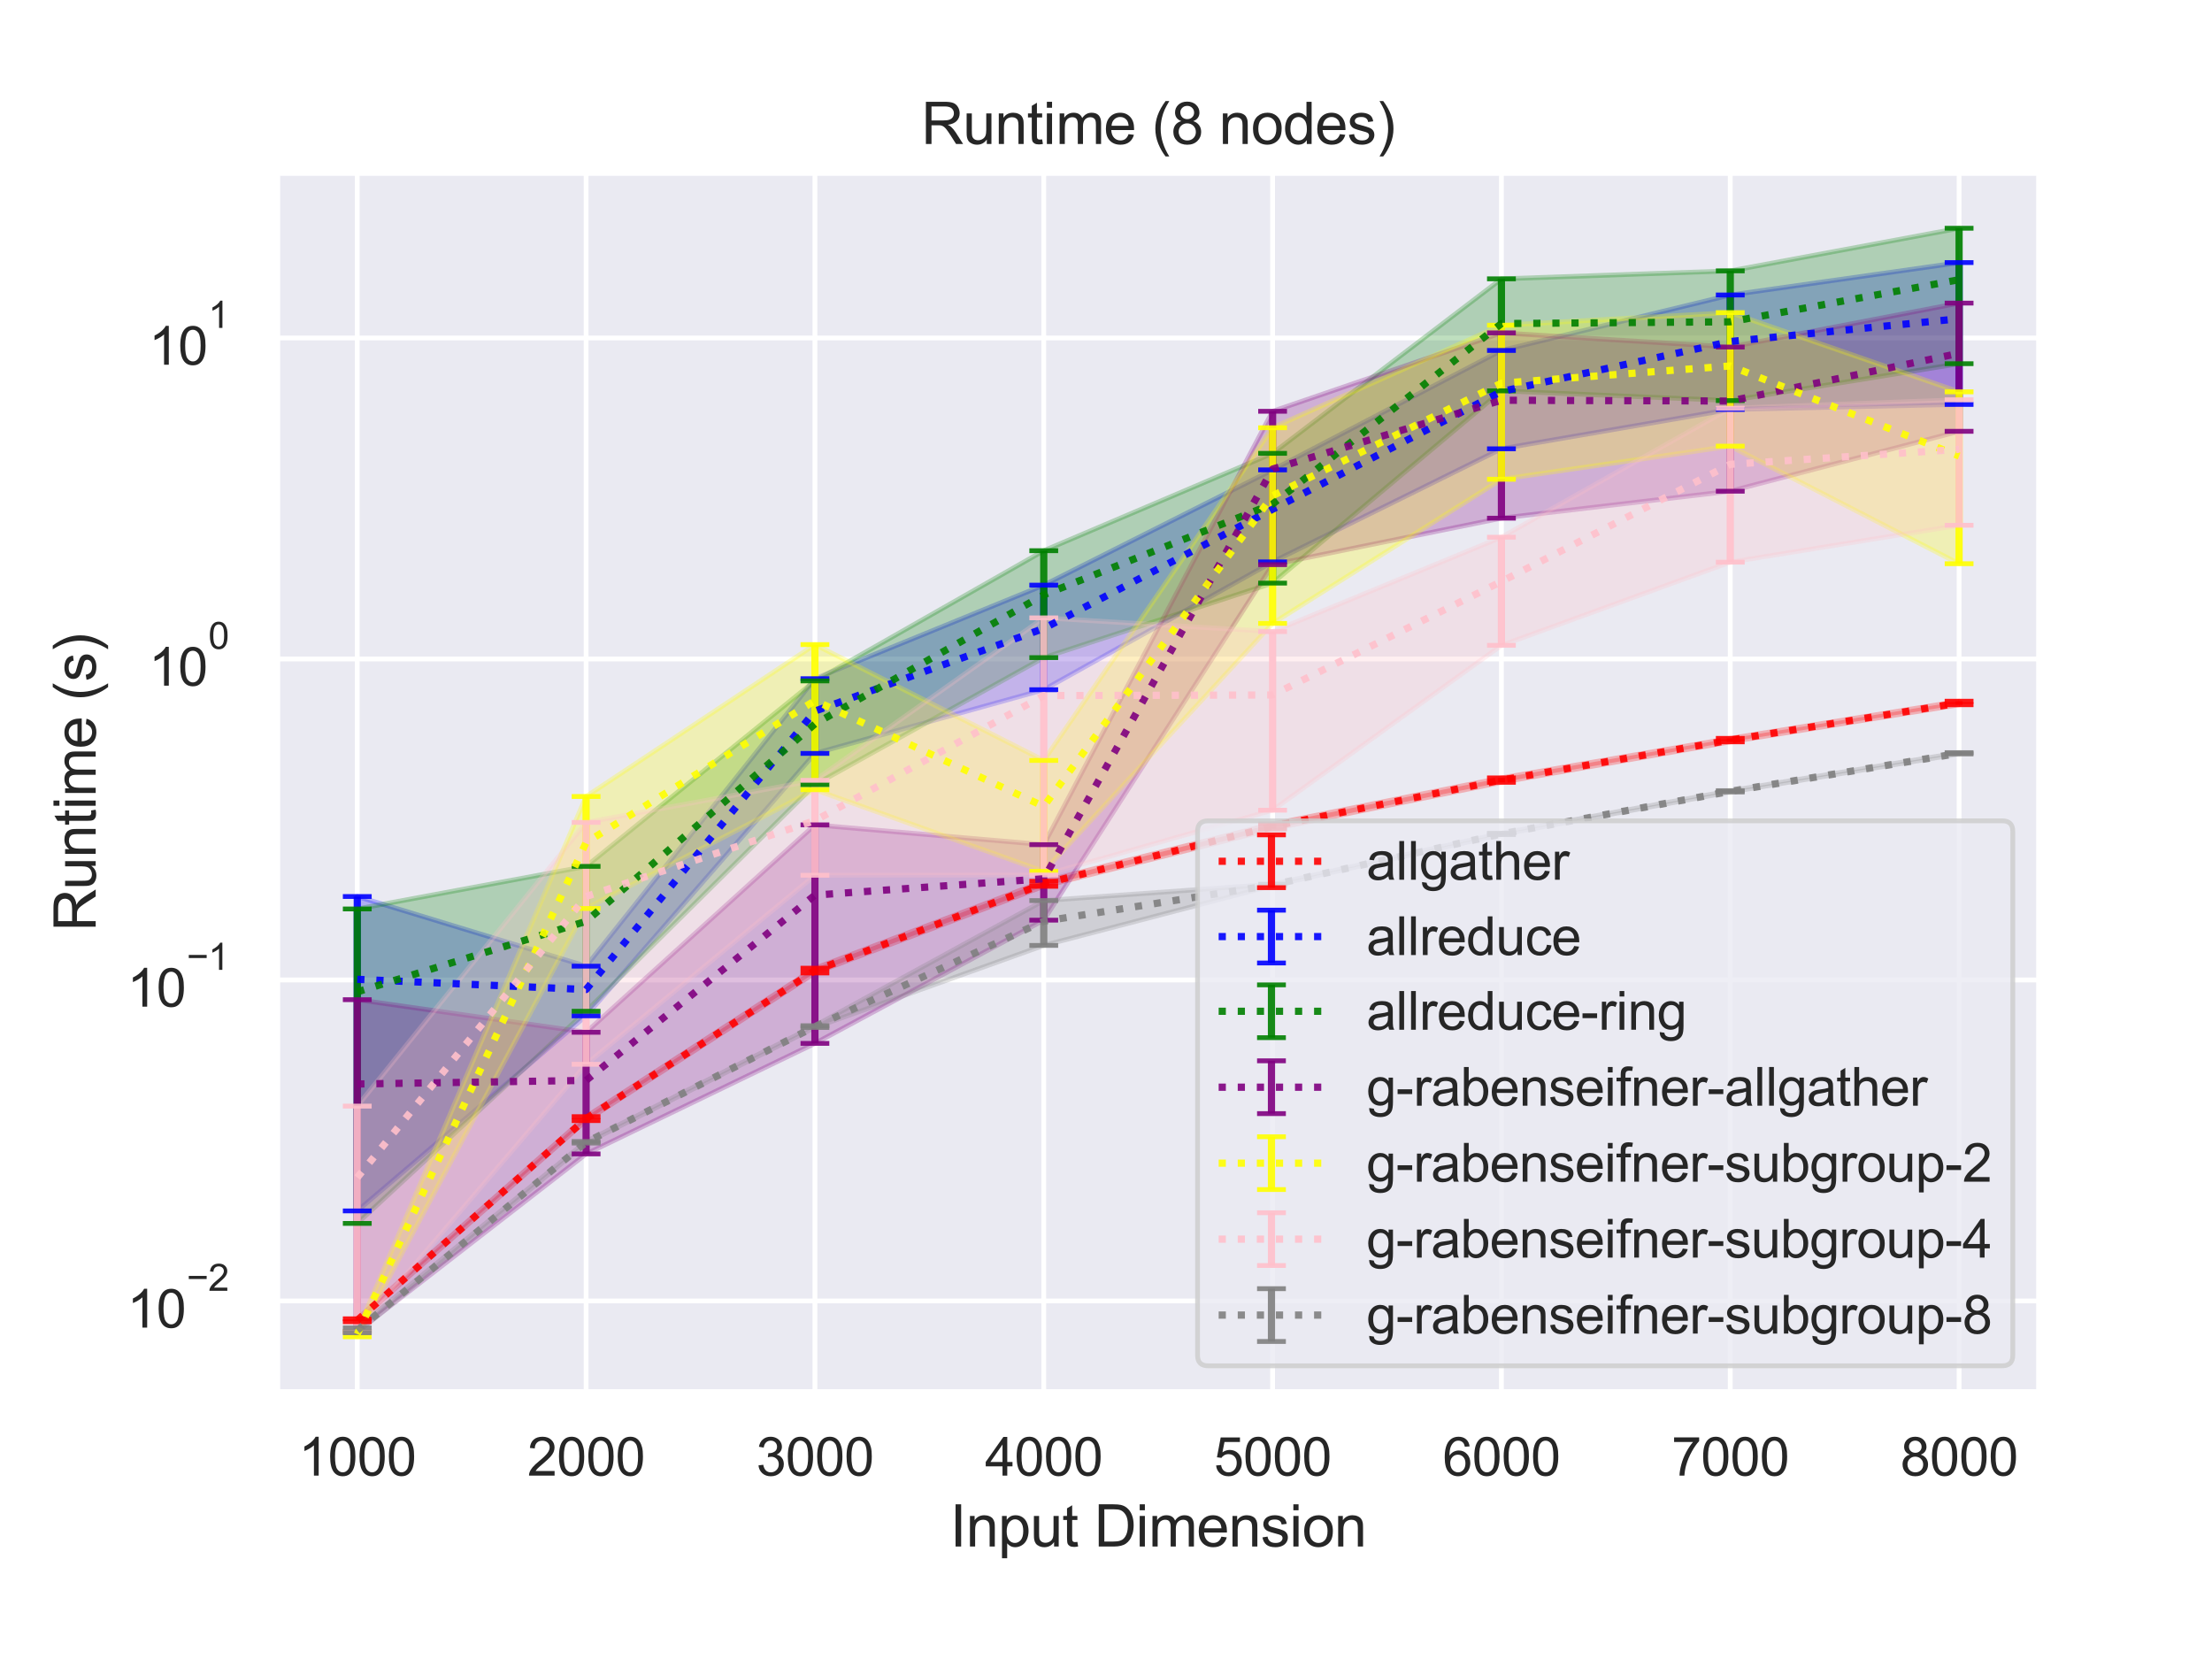 <?xml version="1.0" encoding="utf-8" standalone="no"?>
<!DOCTYPE svg PUBLIC "-//W3C//DTD SVG 1.1//EN"
  "http://www.w3.org/Graphics/SVG/1.1/DTD/svg11.dtd">
<svg height="345.6pt" version="1.1" viewBox="0 0 460.8 345.6" width="460.8pt" xmlns="http://www.w3.org/2000/svg" xmlns:xlink="http://www.w3.org/1999/xlink">
 <defs>
  <style type="text/css">*{stroke-linecap:butt;stroke-linejoin:round;}</style>
 </defs>
 <g id="figure_1">
  <g id="patch_1">
   <path d="M 0 345.6 
L 460.8 345.6 
L 460.8 0 
L 0 0 
z
" style="fill:#ffffff;"/>
  </g>
  <g id="axes_1">
   <g id="patch_2">
    <path d="M 57.74 290.02 
L 424.8 290.02 
L 424.8 36 
L 57.74 36 
z
" style="fill:#eaeaf2;"/>
   </g>
   <g id="matplotlib.axis_1">
    <g id="xtick_1">
     <g id="line2d_1">
      <path clip-path="url(#p07098e82bb)" d="M 74.425 290.02 
L 74.425 36 
" style="fill:none;stroke:#ffffff;stroke-linecap:round;"/>
     </g>
     <g id="text_1">
      <!-- 1000 -->
      <g style="fill:#262626;" transform="translate(62.19 307.394)scale(0.11 -0.11)">
       <defs>
        <path d="M 2384 0 
L 1822 0 
L 1822 3584 
Q 1619 3391 1289 3197 
Q 959 3003 697 2906 
L 697 3450 
Q 1169 3672 1522 3987 
Q 1875 4303 2022 4600 
L 2384 4600 
L 2384 0 
z
" id="ArialMT-31" transform="scale(0.016)"/>
        <path d="M 266 2259 
Q 266 3072 433 3567 
Q 600 4063 929 4331 
Q 1259 4600 1759 4600 
Q 2128 4600 2406 4451 
Q 2684 4303 2865 4023 
Q 3047 3744 3150 3342 
Q 3253 2941 3253 2259 
Q 3253 1453 3087 958 
Q 2922 463 2592 192 
Q 2263 -78 1759 -78 
Q 1097 -78 719 397 
Q 266 969 266 2259 
z
M 844 2259 
Q 844 1131 1108 757 
Q 1372 384 1759 384 
Q 2147 384 2411 759 
Q 2675 1134 2675 2259 
Q 2675 3391 2411 3762 
Q 2147 4134 1753 4134 
Q 1366 4134 1134 3806 
Q 844 3388 844 2259 
z
" id="ArialMT-30" transform="scale(0.016)"/>
       </defs>
       <use xlink:href="#ArialMT-31"/>
       <use x="55.615" xlink:href="#ArialMT-30"/>
       <use x="111.23" xlink:href="#ArialMT-30"/>
       <use x="166.846" xlink:href="#ArialMT-30"/>
      </g>
     </g>
    </g>
    <g id="xtick_2">
     <g id="line2d_2">
      <path clip-path="url(#p07098e82bb)" d="M 122.095 290.02 
L 122.095 36 
" style="fill:none;stroke:#ffffff;stroke-linecap:round;"/>
     </g>
     <g id="text_2">
      <!-- 2000 -->
      <g style="fill:#262626;" transform="translate(109.861 307.394)scale(0.11 -0.11)">
       <defs>
        <path d="M 3222 541 
L 3222 0 
L 194 0 
Q 188 203 259 391 
Q 375 700 629 1000 
Q 884 1300 1366 1694 
Q 2113 2306 2375 2664 
Q 2638 3022 2638 3341 
Q 2638 3675 2398 3904 
Q 2159 4134 1775 4134 
Q 1369 4134 1125 3890 
Q 881 3647 878 3216 
L 300 3275 
Q 359 3922 746 4261 
Q 1134 4600 1788 4600 
Q 2447 4600 2831 4234 
Q 3216 3869 3216 3328 
Q 3216 3053 3103 2787 
Q 2991 2522 2730 2228 
Q 2469 1934 1863 1422 
Q 1356 997 1212 845 
Q 1069 694 975 541 
L 3222 541 
z
" id="ArialMT-32" transform="scale(0.016)"/>
       </defs>
       <use xlink:href="#ArialMT-32"/>
       <use x="55.615" xlink:href="#ArialMT-30"/>
       <use x="111.23" xlink:href="#ArialMT-30"/>
       <use x="166.846" xlink:href="#ArialMT-30"/>
      </g>
     </g>
    </g>
    <g id="xtick_3">
     <g id="line2d_3">
      <path clip-path="url(#p07098e82bb)" d="M 169.765 290.02 
L 169.765 36 
" style="fill:none;stroke:#ffffff;stroke-linecap:round;"/>
     </g>
     <g id="text_3">
      <!-- 3000 -->
      <g style="fill:#262626;" transform="translate(157.531 307.394)scale(0.11 -0.11)">
       <defs>
        <path d="M 269 1209 
L 831 1284 
Q 928 806 1161 595 
Q 1394 384 1728 384 
Q 2125 384 2398 659 
Q 2672 934 2672 1341 
Q 2672 1728 2419 1979 
Q 2166 2231 1775 2231 
Q 1616 2231 1378 2169 
L 1441 2663 
Q 1497 2656 1531 2656 
Q 1891 2656 2178 2843 
Q 2466 3031 2466 3422 
Q 2466 3731 2256 3934 
Q 2047 4138 1716 4138 
Q 1388 4138 1169 3931 
Q 950 3725 888 3313 
L 325 3413 
Q 428 3978 793 4289 
Q 1159 4600 1703 4600 
Q 2078 4600 2393 4439 
Q 2709 4278 2876 4000 
Q 3044 3722 3044 3409 
Q 3044 3113 2884 2869 
Q 2725 2625 2413 2481 
Q 2819 2388 3044 2092 
Q 3269 1797 3269 1353 
Q 3269 753 2831 336 
Q 2394 -81 1725 -81 
Q 1122 -81 723 278 
Q 325 638 269 1209 
z
" id="ArialMT-33" transform="scale(0.016)"/>
       </defs>
       <use xlink:href="#ArialMT-33"/>
       <use x="55.615" xlink:href="#ArialMT-30"/>
       <use x="111.23" xlink:href="#ArialMT-30"/>
       <use x="166.846" xlink:href="#ArialMT-30"/>
      </g>
     </g>
    </g>
    <g id="xtick_4">
     <g id="line2d_4">
      <path clip-path="url(#p07098e82bb)" d="M 217.435 290.02 
L 217.435 36 
" style="fill:none;stroke:#ffffff;stroke-linecap:round;"/>
     </g>
     <g id="text_4">
      <!-- 4000 -->
      <g style="fill:#262626;" transform="translate(205.201 307.394)scale(0.11 -0.11)">
       <defs>
        <path d="M 2069 0 
L 2069 1097 
L 81 1097 
L 81 1613 
L 2172 4581 
L 2631 4581 
L 2631 1613 
L 3250 1613 
L 3250 1097 
L 2631 1097 
L 2631 0 
L 2069 0 
z
M 2069 1613 
L 2069 3678 
L 634 1613 
L 2069 1613 
z
" id="ArialMT-34" transform="scale(0.016)"/>
       </defs>
       <use xlink:href="#ArialMT-34"/>
       <use x="55.615" xlink:href="#ArialMT-30"/>
       <use x="111.23" xlink:href="#ArialMT-30"/>
       <use x="166.846" xlink:href="#ArialMT-30"/>
      </g>
     </g>
    </g>
    <g id="xtick_5">
     <g id="line2d_5">
      <path clip-path="url(#p07098e82bb)" d="M 265.105 290.02 
L 265.105 36 
" style="fill:none;stroke:#ffffff;stroke-linecap:round;"/>
     </g>
     <g id="text_5">
      <!-- 5000 -->
      <g style="fill:#262626;" transform="translate(252.871 307.394)scale(0.11 -0.11)">
       <defs>
        <path d="M 266 1200 
L 856 1250 
Q 922 819 1161 601 
Q 1400 384 1738 384 
Q 2144 384 2425 690 
Q 2706 997 2706 1503 
Q 2706 1984 2436 2262 
Q 2166 2541 1728 2541 
Q 1456 2541 1237 2417 
Q 1019 2294 894 2097 
L 366 2166 
L 809 4519 
L 3088 4519 
L 3088 3981 
L 1259 3981 
L 1013 2750 
Q 1425 3038 1878 3038 
Q 2478 3038 2890 2622 
Q 3303 2206 3303 1553 
Q 3303 931 2941 478 
Q 2500 -78 1738 -78 
Q 1113 -78 717 272 
Q 322 622 266 1200 
z
" id="ArialMT-35" transform="scale(0.016)"/>
       </defs>
       <use xlink:href="#ArialMT-35"/>
       <use x="55.615" xlink:href="#ArialMT-30"/>
       <use x="111.23" xlink:href="#ArialMT-30"/>
       <use x="166.846" xlink:href="#ArialMT-30"/>
      </g>
     </g>
    </g>
    <g id="xtick_6">
     <g id="line2d_6">
      <path clip-path="url(#p07098e82bb)" d="M 312.775 290.02 
L 312.775 36 
" style="fill:none;stroke:#ffffff;stroke-linecap:round;"/>
     </g>
     <g id="text_6">
      <!-- 6000 -->
      <g style="fill:#262626;" transform="translate(300.541 307.394)scale(0.11 -0.11)">
       <defs>
        <path d="M 3184 3459 
L 2625 3416 
Q 2550 3747 2413 3897 
Q 2184 4138 1850 4138 
Q 1581 4138 1378 3988 
Q 1113 3794 959 3422 
Q 806 3050 800 2363 
Q 1003 2672 1297 2822 
Q 1591 2972 1913 2972 
Q 2475 2972 2870 2558 
Q 3266 2144 3266 1488 
Q 3266 1056 3080 686 
Q 2894 316 2569 119 
Q 2244 -78 1831 -78 
Q 1128 -78 684 439 
Q 241 956 241 2144 
Q 241 3472 731 4075 
Q 1159 4600 1884 4600 
Q 2425 4600 2770 4297 
Q 3116 3994 3184 3459 
z
M 888 1484 
Q 888 1194 1011 928 
Q 1134 663 1356 523 
Q 1578 384 1822 384 
Q 2178 384 2434 671 
Q 2691 959 2691 1453 
Q 2691 1928 2437 2201 
Q 2184 2475 1800 2475 
Q 1419 2475 1153 2201 
Q 888 1928 888 1484 
z
" id="ArialMT-36" transform="scale(0.016)"/>
       </defs>
       <use xlink:href="#ArialMT-36"/>
       <use x="55.615" xlink:href="#ArialMT-30"/>
       <use x="111.23" xlink:href="#ArialMT-30"/>
       <use x="166.846" xlink:href="#ArialMT-30"/>
      </g>
     </g>
    </g>
    <g id="xtick_7">
     <g id="line2d_7">
      <path clip-path="url(#p07098e82bb)" d="M 360.445 290.02 
L 360.445 36 
" style="fill:none;stroke:#ffffff;stroke-linecap:round;"/>
     </g>
     <g id="text_7">
      <!-- 7000 -->
      <g style="fill:#262626;" transform="translate(348.211 307.394)scale(0.11 -0.11)">
       <defs>
        <path d="M 303 3981 
L 303 4522 
L 3269 4522 
L 3269 4084 
Q 2831 3619 2401 2847 
Q 1972 2075 1738 1259 
Q 1569 684 1522 0 
L 944 0 
Q 953 541 1156 1306 
Q 1359 2072 1739 2783 
Q 2119 3494 2547 3981 
L 303 3981 
z
" id="ArialMT-37" transform="scale(0.016)"/>
       </defs>
       <use xlink:href="#ArialMT-37"/>
       <use x="55.615" xlink:href="#ArialMT-30"/>
       <use x="111.23" xlink:href="#ArialMT-30"/>
       <use x="166.846" xlink:href="#ArialMT-30"/>
      </g>
     </g>
    </g>
    <g id="xtick_8">
     <g id="line2d_8">
      <path clip-path="url(#p07098e82bb)" d="M 408.115 290.02 
L 408.115 36 
" style="fill:none;stroke:#ffffff;stroke-linecap:round;"/>
     </g>
     <g id="text_8">
      <!-- 8000 -->
      <g style="fill:#262626;" transform="translate(395.881 307.394)scale(0.11 -0.11)">
       <defs>
        <path d="M 1131 2484 
Q 781 2613 612 2850 
Q 444 3088 444 3419 
Q 444 3919 803 4259 
Q 1163 4600 1759 4600 
Q 2359 4600 2725 4251 
Q 3091 3903 3091 3403 
Q 3091 3084 2923 2848 
Q 2756 2613 2416 2484 
Q 2838 2347 3058 2040 
Q 3278 1734 3278 1309 
Q 3278 722 2862 322 
Q 2447 -78 1769 -78 
Q 1091 -78 675 323 
Q 259 725 259 1325 
Q 259 1772 486 2073 
Q 713 2375 1131 2484 
z
M 1019 3438 
Q 1019 3113 1228 2906 
Q 1438 2700 1772 2700 
Q 2097 2700 2305 2904 
Q 2513 3109 2513 3406 
Q 2513 3716 2298 3927 
Q 2084 4138 1766 4138 
Q 1444 4138 1231 3931 
Q 1019 3725 1019 3438 
z
M 838 1322 
Q 838 1081 952 856 
Q 1066 631 1291 507 
Q 1516 384 1775 384 
Q 2178 384 2440 643 
Q 2703 903 2703 1303 
Q 2703 1709 2433 1975 
Q 2163 2241 1756 2241 
Q 1359 2241 1098 1978 
Q 838 1716 838 1322 
z
" id="ArialMT-38" transform="scale(0.016)"/>
       </defs>
       <use xlink:href="#ArialMT-38"/>
       <use x="55.615" xlink:href="#ArialMT-30"/>
       <use x="111.23" xlink:href="#ArialMT-30"/>
       <use x="166.846" xlink:href="#ArialMT-30"/>
      </g>
     </g>
    </g>
    <g id="text_9">
     <!-- Input Dimension -->
     <g style="fill:#262626;" transform="translate(197.916 322.169)scale(0.12 -0.12)">
      <defs>
       <path d="M 597 0 
L 597 4581 
L 1203 4581 
L 1203 0 
L 597 0 
z
" id="ArialMT-49" transform="scale(0.016)"/>
       <path d="M 422 0 
L 422 3319 
L 928 3319 
L 928 2847 
Q 1294 3394 1984 3394 
Q 2284 3394 2536 3286 
Q 2788 3178 2913 3003 
Q 3038 2828 3088 2588 
Q 3119 2431 3119 2041 
L 3119 0 
L 2556 0 
L 2556 2019 
Q 2556 2363 2490 2533 
Q 2425 2703 2258 2804 
Q 2091 2906 1866 2906 
Q 1506 2906 1245 2678 
Q 984 2450 984 1813 
L 984 0 
L 422 0 
z
" id="ArialMT-6e" transform="scale(0.016)"/>
       <path d="M 422 -1272 
L 422 3319 
L 934 3319 
L 934 2888 
Q 1116 3141 1344 3267 
Q 1572 3394 1897 3394 
Q 2322 3394 2647 3175 
Q 2972 2956 3137 2557 
Q 3303 2159 3303 1684 
Q 3303 1175 3120 767 
Q 2938 359 2589 142 
Q 2241 -75 1856 -75 
Q 1575 -75 1351 44 
Q 1128 163 984 344 
L 984 -1272 
L 422 -1272 
z
M 931 1641 
Q 931 1000 1190 694 
Q 1450 388 1819 388 
Q 2194 388 2461 705 
Q 2728 1022 2728 1688 
Q 2728 2322 2467 2637 
Q 2206 2953 1844 2953 
Q 1484 2953 1207 2617 
Q 931 2281 931 1641 
z
" id="ArialMT-70" transform="scale(0.016)"/>
       <path d="M 2597 0 
L 2597 488 
Q 2209 -75 1544 -75 
Q 1250 -75 995 37 
Q 741 150 617 320 
Q 494 491 444 738 
Q 409 903 409 1263 
L 409 3319 
L 972 3319 
L 972 1478 
Q 972 1038 1006 884 
Q 1059 663 1231 536 
Q 1403 409 1656 409 
Q 1909 409 2131 539 
Q 2353 669 2445 892 
Q 2538 1116 2538 1541 
L 2538 3319 
L 3100 3319 
L 3100 0 
L 2597 0 
z
" id="ArialMT-75" transform="scale(0.016)"/>
       <path d="M 1650 503 
L 1731 6 
Q 1494 -44 1306 -44 
Q 1000 -44 831 53 
Q 663 150 594 308 
Q 525 466 525 972 
L 525 2881 
L 113 2881 
L 113 3319 
L 525 3319 
L 525 4141 
L 1084 4478 
L 1084 3319 
L 1650 3319 
L 1650 2881 
L 1084 2881 
L 1084 941 
Q 1084 700 1114 631 
Q 1144 563 1211 522 
Q 1278 481 1403 481 
Q 1497 481 1650 503 
z
" id="ArialMT-74" transform="scale(0.016)"/>
       <path id="ArialMT-20" transform="scale(0.016)"/>
       <path d="M 494 0 
L 494 4581 
L 2072 4581 
Q 2606 4581 2888 4516 
Q 3281 4425 3559 4188 
Q 3922 3881 4101 3404 
Q 4281 2928 4281 2316 
Q 4281 1794 4159 1391 
Q 4038 988 3847 723 
Q 3656 459 3429 307 
Q 3203 156 2883 78 
Q 2563 0 2147 0 
L 494 0 
z
M 1100 541 
L 2078 541 
Q 2531 541 2789 625 
Q 3047 709 3200 863 
Q 3416 1078 3536 1442 
Q 3656 1806 3656 2325 
Q 3656 3044 3420 3430 
Q 3184 3816 2847 3947 
Q 2603 4041 2063 4041 
L 1100 4041 
L 1100 541 
z
" id="ArialMT-44" transform="scale(0.016)"/>
       <path d="M 425 3934 
L 425 4581 
L 988 4581 
L 988 3934 
L 425 3934 
z
M 425 0 
L 425 3319 
L 988 3319 
L 988 0 
L 425 0 
z
" id="ArialMT-69" transform="scale(0.016)"/>
       <path d="M 422 0 
L 422 3319 
L 925 3319 
L 925 2853 
Q 1081 3097 1340 3245 
Q 1600 3394 1931 3394 
Q 2300 3394 2536 3241 
Q 2772 3088 2869 2813 
Q 3263 3394 3894 3394 
Q 4388 3394 4653 3120 
Q 4919 2847 4919 2278 
L 4919 0 
L 4359 0 
L 4359 2091 
Q 4359 2428 4304 2576 
Q 4250 2725 4106 2815 
Q 3963 2906 3769 2906 
Q 3419 2906 3187 2673 
Q 2956 2441 2956 1928 
L 2956 0 
L 2394 0 
L 2394 2156 
Q 2394 2531 2256 2718 
Q 2119 2906 1806 2906 
Q 1569 2906 1367 2781 
Q 1166 2656 1075 2415 
Q 984 2175 984 1722 
L 984 0 
L 422 0 
z
" id="ArialMT-6d" transform="scale(0.016)"/>
       <path d="M 2694 1069 
L 3275 997 
Q 3138 488 2766 206 
Q 2394 -75 1816 -75 
Q 1088 -75 661 373 
Q 234 822 234 1631 
Q 234 2469 665 2931 
Q 1097 3394 1784 3394 
Q 2450 3394 2872 2941 
Q 3294 2488 3294 1666 
Q 3294 1616 3291 1516 
L 816 1516 
Q 847 969 1125 678 
Q 1403 388 1819 388 
Q 2128 388 2347 550 
Q 2566 713 2694 1069 
z
M 847 1978 
L 2700 1978 
Q 2663 2397 2488 2606 
Q 2219 2931 1791 2931 
Q 1403 2931 1139 2672 
Q 875 2413 847 1978 
z
" id="ArialMT-65" transform="scale(0.016)"/>
       <path d="M 197 991 
L 753 1078 
Q 800 744 1014 566 
Q 1228 388 1613 388 
Q 2000 388 2187 545 
Q 2375 703 2375 916 
Q 2375 1106 2209 1216 
Q 2094 1291 1634 1406 
Q 1016 1563 777 1677 
Q 538 1791 414 1992 
Q 291 2194 291 2438 
Q 291 2659 392 2848 
Q 494 3038 669 3163 
Q 800 3259 1026 3326 
Q 1253 3394 1513 3394 
Q 1903 3394 2198 3281 
Q 2494 3169 2634 2976 
Q 2775 2784 2828 2463 
L 2278 2388 
Q 2241 2644 2061 2787 
Q 1881 2931 1553 2931 
Q 1166 2931 1000 2803 
Q 834 2675 834 2503 
Q 834 2394 903 2306 
Q 972 2216 1119 2156 
Q 1203 2125 1616 2013 
Q 2213 1853 2448 1751 
Q 2684 1650 2818 1456 
Q 2953 1263 2953 975 
Q 2953 694 2789 445 
Q 2625 197 2315 61 
Q 2006 -75 1616 -75 
Q 969 -75 630 194 
Q 291 463 197 991 
z
" id="ArialMT-73" transform="scale(0.016)"/>
       <path d="M 213 1659 
Q 213 2581 725 3025 
Q 1153 3394 1769 3394 
Q 2453 3394 2887 2945 
Q 3322 2497 3322 1706 
Q 3322 1066 3130 698 
Q 2938 331 2570 128 
Q 2203 -75 1769 -75 
Q 1072 -75 642 372 
Q 213 819 213 1659 
z
M 791 1659 
Q 791 1022 1069 705 
Q 1347 388 1769 388 
Q 2188 388 2466 706 
Q 2744 1025 2744 1678 
Q 2744 2294 2464 2611 
Q 2184 2928 1769 2928 
Q 1347 2928 1069 2612 
Q 791 2297 791 1659 
z
" id="ArialMT-6f" transform="scale(0.016)"/>
      </defs>
      <use xlink:href="#ArialMT-49"/>
      <use x="27.783" xlink:href="#ArialMT-6e"/>
      <use x="83.398" xlink:href="#ArialMT-70"/>
      <use x="139.014" xlink:href="#ArialMT-75"/>
      <use x="194.629" xlink:href="#ArialMT-74"/>
      <use x="222.412" xlink:href="#ArialMT-20"/>
      <use x="250.195" xlink:href="#ArialMT-44"/>
      <use x="322.412" xlink:href="#ArialMT-69"/>
      <use x="344.629" xlink:href="#ArialMT-6d"/>
      <use x="427.93" xlink:href="#ArialMT-65"/>
      <use x="483.545" xlink:href="#ArialMT-6e"/>
      <use x="539.16" xlink:href="#ArialMT-73"/>
      <use x="589.16" xlink:href="#ArialMT-69"/>
      <use x="611.377" xlink:href="#ArialMT-6f"/>
      <use x="666.992" xlink:href="#ArialMT-6e"/>
     </g>
    </g>
   </g>
   <g id="matplotlib.axis_2">
    <g id="ytick_1">
     <g id="line2d_9">
      <path clip-path="url(#p07098e82bb)" d="M 57.74 271.006 
L 424.8 271.006 
" style="fill:none;stroke:#ffffff;stroke-linecap:round;"/>
     </g>
     <g id="text_10">
      <!-- $\mathdefault{10^{-2}}$ -->
      <g style="fill:#262626;" transform="translate(26.46 276.677)scale(0.11 -0.11)">
       <defs>
        <path d="M 3381 1997 
L 356 1997 
L 356 2522 
L 3381 2522 
L 3381 1997 
z
" id="ArialMT-2212" transform="scale(0.016)"/>
       </defs>
       <use transform="translate(0 0.994)" xlink:href="#ArialMT-31"/>
       <use transform="translate(55.615 0.994)" xlink:href="#ArialMT-30"/>
       <use transform="translate(112.973 70.688)scale(0.7)" xlink:href="#ArialMT-2212"/>
       <use transform="translate(153.852 70.688)scale(0.7)" xlink:href="#ArialMT-32"/>
      </g>
     </g>
    </g>
    <g id="ytick_2">
     <g id="line2d_10">
      <path clip-path="url(#p07098e82bb)" d="M 57.74 204.14 
L 424.8 204.14 
" style="fill:none;stroke:#ffffff;stroke-linecap:round;"/>
     </g>
     <g id="text_11">
      <!-- $\mathdefault{10^{-1}}$ -->
      <g style="fill:#262626;" transform="translate(26.46 209.812)scale(0.11 -0.11)">
       <use transform="translate(0 0.994)" xlink:href="#ArialMT-31"/>
       <use transform="translate(55.615 0.994)" xlink:href="#ArialMT-30"/>
       <use transform="translate(112.973 70.688)scale(0.7)" xlink:href="#ArialMT-2212"/>
       <use transform="translate(153.852 70.688)scale(0.7)" xlink:href="#ArialMT-31"/>
      </g>
     </g>
    </g>
    <g id="ytick_3">
     <g id="line2d_11">
      <path clip-path="url(#p07098e82bb)" d="M 57.74 137.274 
L 424.8 137.274 
" style="fill:none;stroke:#ffffff;stroke-linecap:round;"/>
     </g>
     <g id="text_12">
      <!-- $\mathdefault{10^{0}}$ -->
      <g style="fill:#262626;" transform="translate(30.97 142.946)scale(0.11 -0.11)">
       <use transform="translate(0 0.994)" xlink:href="#ArialMT-31"/>
       <use transform="translate(55.615 0.994)" xlink:href="#ArialMT-30"/>
       <use transform="translate(112.973 70.688)scale(0.7)" xlink:href="#ArialMT-30"/>
      </g>
     </g>
    </g>
    <g id="ytick_4">
     <g id="line2d_12">
      <path clip-path="url(#p07098e82bb)" d="M 57.74 70.408 
L 424.8 70.408 
" style="fill:none;stroke:#ffffff;stroke-linecap:round;"/>
     </g>
     <g id="text_13">
      <!-- $\mathdefault{10^{1}}$ -->
      <g style="fill:#262626;" transform="translate(30.97 76.08)scale(0.11 -0.11)">
       <use transform="translate(0 0.994)" xlink:href="#ArialMT-31"/>
       <use transform="translate(55.615 0.994)" xlink:href="#ArialMT-30"/>
       <use transform="translate(112.973 70.688)scale(0.7)" xlink:href="#ArialMT-31"/>
      </g>
     </g>
    </g>
    <g id="ytick_5"/>
    <g id="ytick_6"/>
    <g id="ytick_7"/>
    <g id="ytick_8"/>
    <g id="ytick_9"/>
    <g id="ytick_10"/>
    <g id="ytick_11"/>
    <g id="ytick_12"/>
    <g id="ytick_13"/>
    <g id="ytick_14"/>
    <g id="ytick_15"/>
    <g id="ytick_16"/>
    <g id="ytick_17"/>
    <g id="ytick_18"/>
    <g id="ytick_19"/>
    <g id="ytick_20"/>
    <g id="ytick_21"/>
    <g id="ytick_22"/>
    <g id="ytick_23"/>
    <g id="ytick_24"/>
    <g id="ytick_25"/>
    <g id="ytick_26"/>
    <g id="ytick_27"/>
    <g id="ytick_28"/>
    <g id="ytick_29"/>
    <g id="ytick_30"/>
    <g id="ytick_31"/>
    <g id="ytick_32"/>
    <g id="ytick_33"/>
    <g id="ytick_34"/>
    <g id="text_14">
     <!-- Runtime (s) -->
     <g style="fill:#262626;" transform="translate(19.934 194.013)rotate(-90)scale(0.12 -0.12)">
      <defs>
       <path d="M 503 0 
L 503 4581 
L 2534 4581 
Q 3147 4581 3465 4457 
Q 3784 4334 3975 4021 
Q 4166 3709 4166 3331 
Q 4166 2844 3850 2509 
Q 3534 2175 2875 2084 
Q 3116 1969 3241 1856 
Q 3506 1613 3744 1247 
L 4541 0 
L 3778 0 
L 3172 953 
Q 2906 1366 2734 1584 
Q 2563 1803 2427 1890 
Q 2291 1978 2150 2013 
Q 2047 2034 1813 2034 
L 1109 2034 
L 1109 0 
L 503 0 
z
M 1109 2559 
L 2413 2559 
Q 2828 2559 3062 2645 
Q 3297 2731 3419 2920 
Q 3541 3109 3541 3331 
Q 3541 3656 3305 3865 
Q 3069 4075 2559 4075 
L 1109 4075 
L 1109 2559 
z
" id="ArialMT-52" transform="scale(0.016)"/>
       <path d="M 1497 -1347 
Q 1031 -759 709 28 
Q 388 816 388 1659 
Q 388 2403 628 3084 
Q 909 3875 1497 4659 
L 1900 4659 
Q 1522 4009 1400 3731 
Q 1209 3300 1100 2831 
Q 966 2247 966 1656 
Q 966 153 1900 -1347 
L 1497 -1347 
z
" id="ArialMT-28" transform="scale(0.016)"/>
       <path d="M 791 -1347 
L 388 -1347 
Q 1322 153 1322 1656 
Q 1322 2244 1188 2822 
Q 1081 3291 891 3722 
Q 769 4003 388 4659 
L 791 4659 
Q 1378 3875 1659 3084 
Q 1900 2403 1900 1659 
Q 1900 816 1576 28 
Q 1253 -759 791 -1347 
z
" id="ArialMT-29" transform="scale(0.016)"/>
      </defs>
      <use xlink:href="#ArialMT-52"/>
      <use x="72.217" xlink:href="#ArialMT-75"/>
      <use x="127.832" xlink:href="#ArialMT-6e"/>
      <use x="183.447" xlink:href="#ArialMT-74"/>
      <use x="211.23" xlink:href="#ArialMT-69"/>
      <use x="233.447" xlink:href="#ArialMT-6d"/>
      <use x="316.748" xlink:href="#ArialMT-65"/>
      <use x="372.363" xlink:href="#ArialMT-20"/>
      <use x="400.146" xlink:href="#ArialMT-28"/>
      <use x="433.447" xlink:href="#ArialMT-73"/>
      <use x="483.447" xlink:href="#ArialMT-29"/>
     </g>
    </g>
   </g>
   <g id="PolyCollection_1">
    <defs>
     <path d="M 74.425 -70.873 
L 74.425 -70.259 
L 122.095 -112.156 
L 169.765 -142.916 
L 217.435 -160.972 
L 265.105 -172.922 
L 312.775 -182.629 
L 360.445 -191.056 
L 408.115 -198.787 
L 408.115 -199.52 
L 408.115 -199.52 
L 360.445 -191.787 
L 312.775 -183.55 
L 265.105 -173.949 
L 217.435 -162.005 
L 169.765 -143.903 
L 122.095 -112.978 
L 74.425 -70.873 
z
" id="m3070f7a0c0" style="stroke:#ff0000;stroke-opacity:0.25;"/>
    </defs>
    <g clip-path="url(#p07098e82bb)">
     <use style="fill:#ff0000;fill-opacity:0.25;stroke:#ff0000;stroke-opacity:0.25;" x="0" xlink:href="#m3070f7a0c0" y="345.6"/>
    </g>
   </g>
   <g id="PolyCollection_2">
    <defs>
     <path d="M 74.425 -158.845 
L 74.425 -93.342 
L 122.095 -133.987 
L 169.765 -188.653 
L 217.435 -201.916 
L 265.105 -228.547 
L 312.775 -252.111 
L 360.445 -260.305 
L 408.115 -261.353 
L 408.115 -290.9 
L 408.115 -290.9 
L 360.445 -284.147 
L 312.775 -272.597 
L 265.105 -247.715 
L 217.435 -223.705 
L 169.765 -204.219 
L 122.095 -144.327 
L 74.425 -158.845 
z
" id="me7863bfab8" style="stroke:#0000ff;stroke-opacity:0.25;"/>
    </defs>
    <g clip-path="url(#p07098e82bb)">
     <use style="fill:#0000ff;fill-opacity:0.25;stroke:#0000ff;stroke-opacity:0.25;" x="0" xlink:href="#me7863bfab8" y="345.6"/>
    </g>
   </g>
   <g id="PolyCollection_3">
    <defs>
     <path d="M 74.425 -156.25 
L 74.425 -90.738 
L 122.095 -134.937 
L 169.765 -182.136 
L 217.435 -208.608 
L 265.105 -224.129 
L 312.775 -264.181 
L 360.445 -262.148 
L 408.115 -269.841 
L 408.115 -298.054 
L 408.115 -298.054 
L 360.445 -289.174 
L 312.775 -287.513 
L 265.105 -251.161 
L 217.435 -230.881 
L 169.765 -203.755 
L 122.095 -165.124 
L 74.425 -156.25 
z
" id="m5254f8e3b7" style="stroke:#008000;stroke-opacity:0.25;"/>
    </defs>
    <g clip-path="url(#p07098e82bb)">
     <use style="fill:#008000;fill-opacity:0.25;stroke:#008000;stroke-opacity:0.25;" x="0" xlink:href="#m5254f8e3b7" y="345.6"/>
    </g>
   </g>
   <g id="PolyCollection_4">
    <defs>
     <path d="M 74.425 -137.353 
L 74.425 -68.22 
L 122.095 -105.214 
L 169.765 -128.244 
L 217.435 -153.917 
L 265.105 -227.977 
L 312.775 -237.659 
L 360.445 -243.275 
L 408.115 -255.75 
L 408.115 -282.46 
L 408.115 -282.46 
L 360.445 -273.303 
L 312.775 -276.26 
L 265.105 -259.922 
L 217.435 -169.643 
L 169.765 -173.772 
L 122.095 -130.56 
L 74.425 -137.353 
z
" id="m2124f02162" style="stroke:#800080;stroke-opacity:0.25;"/>
    </defs>
    <g clip-path="url(#p07098e82bb)">
     <use style="fill:#800080;fill-opacity:0.25;stroke:#800080;stroke-opacity:0.25;" x="0" xlink:href="#m2124f02162" y="345.6"/>
    </g>
   </g>
   <g id="PolyCollection_5">
    <defs>
     <path d="M 74.425 -68.24 
L 74.425 -67.126 
L 122.095 -156.345 
L 169.765 -181.09 
L 217.435 -164.075 
L 265.105 -215.737 
L 312.775 -245.758 
L 360.445 -252.662 
L 408.115 -228.174 
L 408.115 -263.969 
L 408.115 -263.969 
L 360.445 -280.478 
L 312.775 -277.842 
L 265.105 -256.491 
L 217.435 -187.193 
L 169.765 -211.317 
L 122.095 -179.677 
L 74.425 -68.24 
z
" id="m49ca2e44ca" style="stroke:#ffff00;stroke-opacity:0.25;"/>
    </defs>
    <g clip-path="url(#p07098e82bb)">
     <use style="fill:#ffff00;fill-opacity:0.25;stroke:#ffff00;stroke-opacity:0.25;" x="0" xlink:href="#m49ca2e44ca" y="345.6"/>
    </g>
   </g>
   <g id="PolyCollection_6">
    <defs>
     <path d="M 74.425 -115.176 
L 74.425 -68.203 
L 122.095 -123.887 
L 169.765 -163.265 
L 217.435 -163.327 
L 265.105 -176.82 
L 312.775 -211.161 
L 360.445 -228.49 
L 408.115 -236.178 
L 408.115 -262.319 
L 408.115 -262.319 
L 360.445 -260.555 
L 312.775 -233.691 
L 265.105 -214.03 
L 217.435 -216.892 
L 169.765 -183.047 
L 122.095 -174.277 
L 74.425 -115.176 
z
" id="mb9d03c86eb" style="stroke:#ffc0cb;stroke-opacity:0.25;"/>
    </defs>
    <g clip-path="url(#p07098e82bb)">
     <use style="fill:#ffc0cb;fill-opacity:0.25;stroke:#ffc0cb;stroke-opacity:0.25;" x="0" xlink:href="#mb9d03c86eb" y="345.6"/>
    </g>
   </g>
   <g id="PolyCollection_7">
    <defs>
     <path d="M 74.425 -68.972 
L 74.425 -67.965 
L 122.095 -107.478 
L 169.765 -131.559 
L 217.435 -148.655 
L 265.105 -161.119 
L 312.775 -171.746 
L 360.445 -180.614 
L 408.115 -188.546 
L 408.115 -188.811 
L 408.115 -188.811 
L 360.445 -180.879 
L 312.775 -172.016 
L 265.105 -161.4 
L 217.435 -157.997 
L 169.765 -131.925 
L 122.095 -107.809 
L 74.425 -68.972 
z
" id="mba51b09f4e" style="stroke:#808080;stroke-opacity:0.25;"/>
    </defs>
    <g clip-path="url(#p07098e82bb)">
     <use style="fill:#808080;fill-opacity:0.25;stroke:#808080;stroke-opacity:0.25;" x="0" xlink:href="#mba51b09f4e" y="345.6"/>
    </g>
   </g>
   <g id="LineCollection_1">
    <path clip-path="url(#p07098e82bb)" d="M 74.425 275.341 
L 74.425 274.727 
" style="fill:none;stroke:#ff0000;stroke-opacity:0.9;stroke-width:1.5;"/>
    <path clip-path="url(#p07098e82bb)" d="M 122.095 233.444 
L 122.095 232.622 
" style="fill:none;stroke:#ff0000;stroke-opacity:0.9;stroke-width:1.5;"/>
    <path clip-path="url(#p07098e82bb)" d="M 169.765 202.684 
L 169.765 201.697 
" style="fill:none;stroke:#ff0000;stroke-opacity:0.9;stroke-width:1.5;"/>
    <path clip-path="url(#p07098e82bb)" d="M 217.435 184.628 
L 217.435 183.595 
" style="fill:none;stroke:#ff0000;stroke-opacity:0.9;stroke-width:1.5;"/>
    <path clip-path="url(#p07098e82bb)" d="M 265.105 172.678 
L 265.105 171.651 
" style="fill:none;stroke:#ff0000;stroke-opacity:0.9;stroke-width:1.5;"/>
    <path clip-path="url(#p07098e82bb)" d="M 312.775 162.971 
L 312.775 162.05 
" style="fill:none;stroke:#ff0000;stroke-opacity:0.9;stroke-width:1.5;"/>
    <path clip-path="url(#p07098e82bb)" d="M 360.445 154.544 
L 360.445 153.813 
" style="fill:none;stroke:#ff0000;stroke-opacity:0.9;stroke-width:1.5;"/>
    <path clip-path="url(#p07098e82bb)" d="M 408.115 146.813 
L 408.115 146.08 
" style="fill:none;stroke:#ff0000;stroke-opacity:0.9;stroke-width:1.5;"/>
   </g>
   <g id="LineCollection_2">
    <path clip-path="url(#p07098e82bb)" d="M 74.425 252.258 
L 74.425 186.755 
" style="fill:none;stroke:#0000ff;stroke-opacity:0.9;stroke-width:1.5;"/>
    <path clip-path="url(#p07098e82bb)" d="M 122.095 211.613 
L 122.095 201.273 
" style="fill:none;stroke:#0000ff;stroke-opacity:0.9;stroke-width:1.5;"/>
    <path clip-path="url(#p07098e82bb)" d="M 169.765 156.947 
L 169.765 141.381 
" style="fill:none;stroke:#0000ff;stroke-opacity:0.9;stroke-width:1.5;"/>
    <path clip-path="url(#p07098e82bb)" d="M 217.435 143.684 
L 217.435 121.895 
" style="fill:none;stroke:#0000ff;stroke-opacity:0.9;stroke-width:1.5;"/>
    <path clip-path="url(#p07098e82bb)" d="M 265.105 117.053 
L 265.105 97.885 
" style="fill:none;stroke:#0000ff;stroke-opacity:0.9;stroke-width:1.5;"/>
    <path clip-path="url(#p07098e82bb)" d="M 312.775 93.489 
L 312.775 73.003 
" style="fill:none;stroke:#0000ff;stroke-opacity:0.9;stroke-width:1.5;"/>
    <path clip-path="url(#p07098e82bb)" d="M 360.445 85.295 
L 360.445 61.453 
" style="fill:none;stroke:#0000ff;stroke-opacity:0.9;stroke-width:1.5;"/>
    <path clip-path="url(#p07098e82bb)" d="M 408.115 84.247 
L 408.115 54.7 
" style="fill:none;stroke:#0000ff;stroke-opacity:0.9;stroke-width:1.5;"/>
   </g>
   <g id="LineCollection_3">
    <path clip-path="url(#p07098e82bb)" d="M 74.425 254.862 
L 74.425 189.35 
" style="fill:none;stroke:#008000;stroke-opacity:0.9;stroke-width:1.5;"/>
    <path clip-path="url(#p07098e82bb)" d="M 122.095 210.663 
L 122.095 180.476 
" style="fill:none;stroke:#008000;stroke-opacity:0.9;stroke-width:1.5;"/>
    <path clip-path="url(#p07098e82bb)" d="M 169.765 163.464 
L 169.765 141.845 
" style="fill:none;stroke:#008000;stroke-opacity:0.9;stroke-width:1.5;"/>
    <path clip-path="url(#p07098e82bb)" d="M 217.435 136.992 
L 217.435 114.719 
" style="fill:none;stroke:#008000;stroke-opacity:0.9;stroke-width:1.5;"/>
    <path clip-path="url(#p07098e82bb)" d="M 265.105 121.471 
L 265.105 94.439 
" style="fill:none;stroke:#008000;stroke-opacity:0.9;stroke-width:1.5;"/>
    <path clip-path="url(#p07098e82bb)" d="M 312.775 81.419 
L 312.775 58.087 
" style="fill:none;stroke:#008000;stroke-opacity:0.9;stroke-width:1.5;"/>
    <path clip-path="url(#p07098e82bb)" d="M 360.445 83.452 
L 360.445 56.426 
" style="fill:none;stroke:#008000;stroke-opacity:0.9;stroke-width:1.5;"/>
    <path clip-path="url(#p07098e82bb)" d="M 408.115 75.759 
L 408.115 47.546 
" style="fill:none;stroke:#008000;stroke-opacity:0.9;stroke-width:1.5;"/>
   </g>
   <g id="LineCollection_4">
    <path clip-path="url(#p07098e82bb)" d="M 74.425 277.38 
L 74.425 208.247 
" style="fill:none;stroke:#800080;stroke-opacity:0.9;stroke-width:1.5;"/>
    <path clip-path="url(#p07098e82bb)" d="M 122.095 240.386 
L 122.095 215.04 
" style="fill:none;stroke:#800080;stroke-opacity:0.9;stroke-width:1.5;"/>
    <path clip-path="url(#p07098e82bb)" d="M 169.765 217.356 
L 169.765 171.828 
" style="fill:none;stroke:#800080;stroke-opacity:0.9;stroke-width:1.5;"/>
    <path clip-path="url(#p07098e82bb)" d="M 217.435 191.683 
L 217.435 175.957 
" style="fill:none;stroke:#800080;stroke-opacity:0.9;stroke-width:1.5;"/>
    <path clip-path="url(#p07098e82bb)" d="M 265.105 117.623 
L 265.105 85.678 
" style="fill:none;stroke:#800080;stroke-opacity:0.9;stroke-width:1.5;"/>
    <path clip-path="url(#p07098e82bb)" d="M 312.775 107.941 
L 312.775 69.34 
" style="fill:none;stroke:#800080;stroke-opacity:0.9;stroke-width:1.5;"/>
    <path clip-path="url(#p07098e82bb)" d="M 360.445 102.325 
L 360.445 72.297 
" style="fill:none;stroke:#800080;stroke-opacity:0.9;stroke-width:1.5;"/>
    <path clip-path="url(#p07098e82bb)" d="M 408.115 89.85 
L 408.115 63.14 
" style="fill:none;stroke:#800080;stroke-opacity:0.9;stroke-width:1.5;"/>
   </g>
   <g id="LineCollection_5">
    <path clip-path="url(#p07098e82bb)" d="M 74.425 278.474 
L 74.425 277.36 
" style="fill:none;stroke:#ffff00;stroke-opacity:0.9;stroke-width:1.5;"/>
    <path clip-path="url(#p07098e82bb)" d="M 122.095 189.255 
L 122.095 165.923 
" style="fill:none;stroke:#ffff00;stroke-opacity:0.9;stroke-width:1.5;"/>
    <path clip-path="url(#p07098e82bb)" d="M 169.765 164.51 
L 169.765 134.283 
" style="fill:none;stroke:#ffff00;stroke-opacity:0.9;stroke-width:1.5;"/>
    <path clip-path="url(#p07098e82bb)" d="M 217.435 181.525 
L 217.435 158.407 
" style="fill:none;stroke:#ffff00;stroke-opacity:0.9;stroke-width:1.5;"/>
    <path clip-path="url(#p07098e82bb)" d="M 265.105 129.863 
L 265.105 89.109 
" style="fill:none;stroke:#ffff00;stroke-opacity:0.9;stroke-width:1.5;"/>
    <path clip-path="url(#p07098e82bb)" d="M 312.775 99.842 
L 312.775 67.758 
" style="fill:none;stroke:#ffff00;stroke-opacity:0.9;stroke-width:1.5;"/>
    <path clip-path="url(#p07098e82bb)" d="M 360.445 92.938 
L 360.445 65.122 
" style="fill:none;stroke:#ffff00;stroke-opacity:0.9;stroke-width:1.5;"/>
    <path clip-path="url(#p07098e82bb)" d="M 408.115 117.426 
L 408.115 81.631 
" style="fill:none;stroke:#ffff00;stroke-opacity:0.9;stroke-width:1.5;"/>
   </g>
   <g id="LineCollection_6">
    <path clip-path="url(#p07098e82bb)" d="M 74.425 277.397 
L 74.425 230.424 
" style="fill:none;stroke:#ffc0cb;stroke-opacity:0.9;stroke-width:1.5;"/>
    <path clip-path="url(#p07098e82bb)" d="M 122.095 221.713 
L 122.095 171.323 
" style="fill:none;stroke:#ffc0cb;stroke-opacity:0.9;stroke-width:1.5;"/>
    <path clip-path="url(#p07098e82bb)" d="M 169.765 182.335 
L 169.765 162.553 
" style="fill:none;stroke:#ffc0cb;stroke-opacity:0.9;stroke-width:1.5;"/>
    <path clip-path="url(#p07098e82bb)" d="M 217.435 182.273 
L 217.435 128.708 
" style="fill:none;stroke:#ffc0cb;stroke-opacity:0.9;stroke-width:1.5;"/>
    <path clip-path="url(#p07098e82bb)" d="M 265.105 168.78 
L 265.105 131.57 
" style="fill:none;stroke:#ffc0cb;stroke-opacity:0.9;stroke-width:1.5;"/>
    <path clip-path="url(#p07098e82bb)" d="M 312.775 134.439 
L 312.775 111.909 
" style="fill:none;stroke:#ffc0cb;stroke-opacity:0.9;stroke-width:1.5;"/>
    <path clip-path="url(#p07098e82bb)" d="M 360.445 117.11 
L 360.445 85.045 
" style="fill:none;stroke:#ffc0cb;stroke-opacity:0.9;stroke-width:1.5;"/>
    <path clip-path="url(#p07098e82bb)" d="M 408.115 109.422 
L 408.115 83.281 
" style="fill:none;stroke:#ffc0cb;stroke-opacity:0.9;stroke-width:1.5;"/>
   </g>
   <g id="LineCollection_7">
    <path clip-path="url(#p07098e82bb)" d="M 74.425 277.635 
L 74.425 276.628 
" style="fill:none;stroke:#808080;stroke-opacity:0.9;stroke-width:1.5;"/>
    <path clip-path="url(#p07098e82bb)" d="M 122.095 238.122 
L 122.095 237.791 
" style="fill:none;stroke:#808080;stroke-opacity:0.9;stroke-width:1.5;"/>
    <path clip-path="url(#p07098e82bb)" d="M 169.765 214.041 
L 169.765 213.675 
" style="fill:none;stroke:#808080;stroke-opacity:0.9;stroke-width:1.5;"/>
    <path clip-path="url(#p07098e82bb)" d="M 217.435 196.945 
L 217.435 187.603 
" style="fill:none;stroke:#808080;stroke-opacity:0.9;stroke-width:1.5;"/>
    <path clip-path="url(#p07098e82bb)" d="M 265.105 184.481 
L 265.105 184.2 
" style="fill:none;stroke:#808080;stroke-opacity:0.9;stroke-width:1.5;"/>
    <path clip-path="url(#p07098e82bb)" d="M 312.775 173.854 
L 312.775 173.584 
" style="fill:none;stroke:#808080;stroke-opacity:0.9;stroke-width:1.5;"/>
    <path clip-path="url(#p07098e82bb)" d="M 360.445 164.986 
L 360.445 164.721 
" style="fill:none;stroke:#808080;stroke-opacity:0.9;stroke-width:1.5;"/>
    <path clip-path="url(#p07098e82bb)" d="M 408.115 157.054 
L 408.115 156.789 
" style="fill:none;stroke:#808080;stroke-opacity:0.9;stroke-width:1.5;"/>
   </g>
   <g id="line2d_13">
    <defs>
     <path d="M 3 0 
L -3 -0 
" id="m1833c7f041" style="stroke:#ff0000;stroke-opacity:0.9;"/>
    </defs>
    <g clip-path="url(#p07098e82bb)">
     <use style="fill:#ff0000;fill-opacity:0.9;stroke:#ff0000;stroke-opacity:0.9;" x="74.425" xlink:href="#m1833c7f041" y="275.341"/>
     <use style="fill:#ff0000;fill-opacity:0.9;stroke:#ff0000;stroke-opacity:0.9;" x="122.095" xlink:href="#m1833c7f041" y="233.444"/>
     <use style="fill:#ff0000;fill-opacity:0.9;stroke:#ff0000;stroke-opacity:0.9;" x="169.765" xlink:href="#m1833c7f041" y="202.684"/>
     <use style="fill:#ff0000;fill-opacity:0.9;stroke:#ff0000;stroke-opacity:0.9;" x="217.435" xlink:href="#m1833c7f041" y="184.628"/>
     <use style="fill:#ff0000;fill-opacity:0.9;stroke:#ff0000;stroke-opacity:0.9;" x="265.105" xlink:href="#m1833c7f041" y="172.678"/>
     <use style="fill:#ff0000;fill-opacity:0.9;stroke:#ff0000;stroke-opacity:0.9;" x="312.775" xlink:href="#m1833c7f041" y="162.971"/>
     <use style="fill:#ff0000;fill-opacity:0.9;stroke:#ff0000;stroke-opacity:0.9;" x="360.445" xlink:href="#m1833c7f041" y="154.544"/>
     <use style="fill:#ff0000;fill-opacity:0.9;stroke:#ff0000;stroke-opacity:0.9;" x="408.115" xlink:href="#m1833c7f041" y="146.813"/>
    </g>
   </g>
   <g id="line2d_14">
    <g clip-path="url(#p07098e82bb)">
     <use style="fill:#ff0000;fill-opacity:0.9;stroke:#ff0000;stroke-opacity:0.9;" x="74.425" xlink:href="#m1833c7f041" y="274.727"/>
     <use style="fill:#ff0000;fill-opacity:0.9;stroke:#ff0000;stroke-opacity:0.9;" x="122.095" xlink:href="#m1833c7f041" y="232.622"/>
     <use style="fill:#ff0000;fill-opacity:0.9;stroke:#ff0000;stroke-opacity:0.9;" x="169.765" xlink:href="#m1833c7f041" y="201.697"/>
     <use style="fill:#ff0000;fill-opacity:0.9;stroke:#ff0000;stroke-opacity:0.9;" x="217.435" xlink:href="#m1833c7f041" y="183.595"/>
     <use style="fill:#ff0000;fill-opacity:0.9;stroke:#ff0000;stroke-opacity:0.9;" x="265.105" xlink:href="#m1833c7f041" y="171.651"/>
     <use style="fill:#ff0000;fill-opacity:0.9;stroke:#ff0000;stroke-opacity:0.9;" x="312.775" xlink:href="#m1833c7f041" y="162.05"/>
     <use style="fill:#ff0000;fill-opacity:0.9;stroke:#ff0000;stroke-opacity:0.9;" x="360.445" xlink:href="#m1833c7f041" y="153.813"/>
     <use style="fill:#ff0000;fill-opacity:0.9;stroke:#ff0000;stroke-opacity:0.9;" x="408.115" xlink:href="#m1833c7f041" y="146.08"/>
    </g>
   </g>
   <g id="line2d_15">
    <defs>
     <path d="M 3 0 
L -3 -0 
" id="mc9aaffac7d" style="stroke:#0000ff;stroke-opacity:0.9;"/>
    </defs>
    <g clip-path="url(#p07098e82bb)">
     <use style="fill:#0000ff;fill-opacity:0.9;stroke:#0000ff;stroke-opacity:0.9;" x="74.425" xlink:href="#mc9aaffac7d" y="252.258"/>
     <use style="fill:#0000ff;fill-opacity:0.9;stroke:#0000ff;stroke-opacity:0.9;" x="122.095" xlink:href="#mc9aaffac7d" y="211.613"/>
     <use style="fill:#0000ff;fill-opacity:0.9;stroke:#0000ff;stroke-opacity:0.9;" x="169.765" xlink:href="#mc9aaffac7d" y="156.947"/>
     <use style="fill:#0000ff;fill-opacity:0.9;stroke:#0000ff;stroke-opacity:0.9;" x="217.435" xlink:href="#mc9aaffac7d" y="143.684"/>
     <use style="fill:#0000ff;fill-opacity:0.9;stroke:#0000ff;stroke-opacity:0.9;" x="265.105" xlink:href="#mc9aaffac7d" y="117.053"/>
     <use style="fill:#0000ff;fill-opacity:0.9;stroke:#0000ff;stroke-opacity:0.9;" x="312.775" xlink:href="#mc9aaffac7d" y="93.489"/>
     <use style="fill:#0000ff;fill-opacity:0.9;stroke:#0000ff;stroke-opacity:0.9;" x="360.445" xlink:href="#mc9aaffac7d" y="85.295"/>
     <use style="fill:#0000ff;fill-opacity:0.9;stroke:#0000ff;stroke-opacity:0.9;" x="408.115" xlink:href="#mc9aaffac7d" y="84.247"/>
    </g>
   </g>
   <g id="line2d_16">
    <g clip-path="url(#p07098e82bb)">
     <use style="fill:#0000ff;fill-opacity:0.9;stroke:#0000ff;stroke-opacity:0.9;" x="74.425" xlink:href="#mc9aaffac7d" y="186.755"/>
     <use style="fill:#0000ff;fill-opacity:0.9;stroke:#0000ff;stroke-opacity:0.9;" x="122.095" xlink:href="#mc9aaffac7d" y="201.273"/>
     <use style="fill:#0000ff;fill-opacity:0.9;stroke:#0000ff;stroke-opacity:0.9;" x="169.765" xlink:href="#mc9aaffac7d" y="141.381"/>
     <use style="fill:#0000ff;fill-opacity:0.9;stroke:#0000ff;stroke-opacity:0.9;" x="217.435" xlink:href="#mc9aaffac7d" y="121.895"/>
     <use style="fill:#0000ff;fill-opacity:0.9;stroke:#0000ff;stroke-opacity:0.9;" x="265.105" xlink:href="#mc9aaffac7d" y="97.885"/>
     <use style="fill:#0000ff;fill-opacity:0.9;stroke:#0000ff;stroke-opacity:0.9;" x="312.775" xlink:href="#mc9aaffac7d" y="73.003"/>
     <use style="fill:#0000ff;fill-opacity:0.9;stroke:#0000ff;stroke-opacity:0.9;" x="360.445" xlink:href="#mc9aaffac7d" y="61.453"/>
     <use style="fill:#0000ff;fill-opacity:0.9;stroke:#0000ff;stroke-opacity:0.9;" x="408.115" xlink:href="#mc9aaffac7d" y="54.7"/>
    </g>
   </g>
   <g id="line2d_17">
    <defs>
     <path d="M 3 0 
L -3 -0 
" id="m9cc438af1a" style="stroke:#008000;stroke-opacity:0.9;"/>
    </defs>
    <g clip-path="url(#p07098e82bb)">
     <use style="fill:#008000;fill-opacity:0.9;stroke:#008000;stroke-opacity:0.9;" x="74.425" xlink:href="#m9cc438af1a" y="254.862"/>
     <use style="fill:#008000;fill-opacity:0.9;stroke:#008000;stroke-opacity:0.9;" x="122.095" xlink:href="#m9cc438af1a" y="210.663"/>
     <use style="fill:#008000;fill-opacity:0.9;stroke:#008000;stroke-opacity:0.9;" x="169.765" xlink:href="#m9cc438af1a" y="163.464"/>
     <use style="fill:#008000;fill-opacity:0.9;stroke:#008000;stroke-opacity:0.9;" x="217.435" xlink:href="#m9cc438af1a" y="136.992"/>
     <use style="fill:#008000;fill-opacity:0.9;stroke:#008000;stroke-opacity:0.9;" x="265.105" xlink:href="#m9cc438af1a" y="121.471"/>
     <use style="fill:#008000;fill-opacity:0.9;stroke:#008000;stroke-opacity:0.9;" x="312.775" xlink:href="#m9cc438af1a" y="81.419"/>
     <use style="fill:#008000;fill-opacity:0.9;stroke:#008000;stroke-opacity:0.9;" x="360.445" xlink:href="#m9cc438af1a" y="83.452"/>
     <use style="fill:#008000;fill-opacity:0.9;stroke:#008000;stroke-opacity:0.9;" x="408.115" xlink:href="#m9cc438af1a" y="75.759"/>
    </g>
   </g>
   <g id="line2d_18">
    <g clip-path="url(#p07098e82bb)">
     <use style="fill:#008000;fill-opacity:0.9;stroke:#008000;stroke-opacity:0.9;" x="74.425" xlink:href="#m9cc438af1a" y="189.35"/>
     <use style="fill:#008000;fill-opacity:0.9;stroke:#008000;stroke-opacity:0.9;" x="122.095" xlink:href="#m9cc438af1a" y="180.476"/>
     <use style="fill:#008000;fill-opacity:0.9;stroke:#008000;stroke-opacity:0.9;" x="169.765" xlink:href="#m9cc438af1a" y="141.845"/>
     <use style="fill:#008000;fill-opacity:0.9;stroke:#008000;stroke-opacity:0.9;" x="217.435" xlink:href="#m9cc438af1a" y="114.719"/>
     <use style="fill:#008000;fill-opacity:0.9;stroke:#008000;stroke-opacity:0.9;" x="265.105" xlink:href="#m9cc438af1a" y="94.439"/>
     <use style="fill:#008000;fill-opacity:0.9;stroke:#008000;stroke-opacity:0.9;" x="312.775" xlink:href="#m9cc438af1a" y="58.087"/>
     <use style="fill:#008000;fill-opacity:0.9;stroke:#008000;stroke-opacity:0.9;" x="360.445" xlink:href="#m9cc438af1a" y="56.426"/>
     <use style="fill:#008000;fill-opacity:0.9;stroke:#008000;stroke-opacity:0.9;" x="408.115" xlink:href="#m9cc438af1a" y="47.546"/>
    </g>
   </g>
   <g id="line2d_19">
    <defs>
     <path d="M 3 0 
L -3 -0 
" id="m7fbe016bbf" style="stroke:#800080;stroke-opacity:0.9;"/>
    </defs>
    <g clip-path="url(#p07098e82bb)">
     <use style="fill:#800080;fill-opacity:0.9;stroke:#800080;stroke-opacity:0.9;" x="74.425" xlink:href="#m7fbe016bbf" y="277.38"/>
     <use style="fill:#800080;fill-opacity:0.9;stroke:#800080;stroke-opacity:0.9;" x="122.095" xlink:href="#m7fbe016bbf" y="240.386"/>
     <use style="fill:#800080;fill-opacity:0.9;stroke:#800080;stroke-opacity:0.9;" x="169.765" xlink:href="#m7fbe016bbf" y="217.356"/>
     <use style="fill:#800080;fill-opacity:0.9;stroke:#800080;stroke-opacity:0.9;" x="217.435" xlink:href="#m7fbe016bbf" y="191.683"/>
     <use style="fill:#800080;fill-opacity:0.9;stroke:#800080;stroke-opacity:0.9;" x="265.105" xlink:href="#m7fbe016bbf" y="117.623"/>
     <use style="fill:#800080;fill-opacity:0.9;stroke:#800080;stroke-opacity:0.9;" x="312.775" xlink:href="#m7fbe016bbf" y="107.941"/>
     <use style="fill:#800080;fill-opacity:0.9;stroke:#800080;stroke-opacity:0.9;" x="360.445" xlink:href="#m7fbe016bbf" y="102.325"/>
     <use style="fill:#800080;fill-opacity:0.9;stroke:#800080;stroke-opacity:0.9;" x="408.115" xlink:href="#m7fbe016bbf" y="89.85"/>
    </g>
   </g>
   <g id="line2d_20">
    <g clip-path="url(#p07098e82bb)">
     <use style="fill:#800080;fill-opacity:0.9;stroke:#800080;stroke-opacity:0.9;" x="74.425" xlink:href="#m7fbe016bbf" y="208.247"/>
     <use style="fill:#800080;fill-opacity:0.9;stroke:#800080;stroke-opacity:0.9;" x="122.095" xlink:href="#m7fbe016bbf" y="215.04"/>
     <use style="fill:#800080;fill-opacity:0.9;stroke:#800080;stroke-opacity:0.9;" x="169.765" xlink:href="#m7fbe016bbf" y="171.828"/>
     <use style="fill:#800080;fill-opacity:0.9;stroke:#800080;stroke-opacity:0.9;" x="217.435" xlink:href="#m7fbe016bbf" y="175.957"/>
     <use style="fill:#800080;fill-opacity:0.9;stroke:#800080;stroke-opacity:0.9;" x="265.105" xlink:href="#m7fbe016bbf" y="85.678"/>
     <use style="fill:#800080;fill-opacity:0.9;stroke:#800080;stroke-opacity:0.9;" x="312.775" xlink:href="#m7fbe016bbf" y="69.34"/>
     <use style="fill:#800080;fill-opacity:0.9;stroke:#800080;stroke-opacity:0.9;" x="360.445" xlink:href="#m7fbe016bbf" y="72.297"/>
     <use style="fill:#800080;fill-opacity:0.9;stroke:#800080;stroke-opacity:0.9;" x="408.115" xlink:href="#m7fbe016bbf" y="63.14"/>
    </g>
   </g>
   <g id="line2d_21">
    <defs>
     <path d="M 3 0 
L -3 -0 
" id="mfb348be97e" style="stroke:#ffff00;stroke-opacity:0.9;"/>
    </defs>
    <g clip-path="url(#p07098e82bb)">
     <use style="fill:#ffff00;fill-opacity:0.9;stroke:#ffff00;stroke-opacity:0.9;" x="74.425" xlink:href="#mfb348be97e" y="278.474"/>
     <use style="fill:#ffff00;fill-opacity:0.9;stroke:#ffff00;stroke-opacity:0.9;" x="122.095" xlink:href="#mfb348be97e" y="189.255"/>
     <use style="fill:#ffff00;fill-opacity:0.9;stroke:#ffff00;stroke-opacity:0.9;" x="169.765" xlink:href="#mfb348be97e" y="164.51"/>
     <use style="fill:#ffff00;fill-opacity:0.9;stroke:#ffff00;stroke-opacity:0.9;" x="217.435" xlink:href="#mfb348be97e" y="181.525"/>
     <use style="fill:#ffff00;fill-opacity:0.9;stroke:#ffff00;stroke-opacity:0.9;" x="265.105" xlink:href="#mfb348be97e" y="129.863"/>
     <use style="fill:#ffff00;fill-opacity:0.9;stroke:#ffff00;stroke-opacity:0.9;" x="312.775" xlink:href="#mfb348be97e" y="99.842"/>
     <use style="fill:#ffff00;fill-opacity:0.9;stroke:#ffff00;stroke-opacity:0.9;" x="360.445" xlink:href="#mfb348be97e" y="92.938"/>
     <use style="fill:#ffff00;fill-opacity:0.9;stroke:#ffff00;stroke-opacity:0.9;" x="408.115" xlink:href="#mfb348be97e" y="117.426"/>
    </g>
   </g>
   <g id="line2d_22">
    <g clip-path="url(#p07098e82bb)">
     <use style="fill:#ffff00;fill-opacity:0.9;stroke:#ffff00;stroke-opacity:0.9;" x="74.425" xlink:href="#mfb348be97e" y="277.36"/>
     <use style="fill:#ffff00;fill-opacity:0.9;stroke:#ffff00;stroke-opacity:0.9;" x="122.095" xlink:href="#mfb348be97e" y="165.923"/>
     <use style="fill:#ffff00;fill-opacity:0.9;stroke:#ffff00;stroke-opacity:0.9;" x="169.765" xlink:href="#mfb348be97e" y="134.283"/>
     <use style="fill:#ffff00;fill-opacity:0.9;stroke:#ffff00;stroke-opacity:0.9;" x="217.435" xlink:href="#mfb348be97e" y="158.407"/>
     <use style="fill:#ffff00;fill-opacity:0.9;stroke:#ffff00;stroke-opacity:0.9;" x="265.105" xlink:href="#mfb348be97e" y="89.109"/>
     <use style="fill:#ffff00;fill-opacity:0.9;stroke:#ffff00;stroke-opacity:0.9;" x="312.775" xlink:href="#mfb348be97e" y="67.758"/>
     <use style="fill:#ffff00;fill-opacity:0.9;stroke:#ffff00;stroke-opacity:0.9;" x="360.445" xlink:href="#mfb348be97e" y="65.122"/>
     <use style="fill:#ffff00;fill-opacity:0.9;stroke:#ffff00;stroke-opacity:0.9;" x="408.115" xlink:href="#mfb348be97e" y="81.631"/>
    </g>
   </g>
   <g id="line2d_23">
    <defs>
     <path d="M 3 0 
L -3 -0 
" id="mbf23e7ea50" style="stroke:#ffc0cb;stroke-opacity:0.9;"/>
    </defs>
    <g clip-path="url(#p07098e82bb)">
     <use style="fill:#ffc0cb;fill-opacity:0.9;stroke:#ffc0cb;stroke-opacity:0.9;" x="74.425" xlink:href="#mbf23e7ea50" y="277.397"/>
     <use style="fill:#ffc0cb;fill-opacity:0.9;stroke:#ffc0cb;stroke-opacity:0.9;" x="122.095" xlink:href="#mbf23e7ea50" y="221.713"/>
     <use style="fill:#ffc0cb;fill-opacity:0.9;stroke:#ffc0cb;stroke-opacity:0.9;" x="169.765" xlink:href="#mbf23e7ea50" y="182.335"/>
     <use style="fill:#ffc0cb;fill-opacity:0.9;stroke:#ffc0cb;stroke-opacity:0.9;" x="217.435" xlink:href="#mbf23e7ea50" y="182.273"/>
     <use style="fill:#ffc0cb;fill-opacity:0.9;stroke:#ffc0cb;stroke-opacity:0.9;" x="265.105" xlink:href="#mbf23e7ea50" y="168.78"/>
     <use style="fill:#ffc0cb;fill-opacity:0.9;stroke:#ffc0cb;stroke-opacity:0.9;" x="312.775" xlink:href="#mbf23e7ea50" y="134.439"/>
     <use style="fill:#ffc0cb;fill-opacity:0.9;stroke:#ffc0cb;stroke-opacity:0.9;" x="360.445" xlink:href="#mbf23e7ea50" y="117.11"/>
     <use style="fill:#ffc0cb;fill-opacity:0.9;stroke:#ffc0cb;stroke-opacity:0.9;" x="408.115" xlink:href="#mbf23e7ea50" y="109.422"/>
    </g>
   </g>
   <g id="line2d_24">
    <g clip-path="url(#p07098e82bb)">
     <use style="fill:#ffc0cb;fill-opacity:0.9;stroke:#ffc0cb;stroke-opacity:0.9;" x="74.425" xlink:href="#mbf23e7ea50" y="230.424"/>
     <use style="fill:#ffc0cb;fill-opacity:0.9;stroke:#ffc0cb;stroke-opacity:0.9;" x="122.095" xlink:href="#mbf23e7ea50" y="171.323"/>
     <use style="fill:#ffc0cb;fill-opacity:0.9;stroke:#ffc0cb;stroke-opacity:0.9;" x="169.765" xlink:href="#mbf23e7ea50" y="162.553"/>
     <use style="fill:#ffc0cb;fill-opacity:0.9;stroke:#ffc0cb;stroke-opacity:0.9;" x="217.435" xlink:href="#mbf23e7ea50" y="128.708"/>
     <use style="fill:#ffc0cb;fill-opacity:0.9;stroke:#ffc0cb;stroke-opacity:0.9;" x="265.105" xlink:href="#mbf23e7ea50" y="131.57"/>
     <use style="fill:#ffc0cb;fill-opacity:0.9;stroke:#ffc0cb;stroke-opacity:0.9;" x="312.775" xlink:href="#mbf23e7ea50" y="111.909"/>
     <use style="fill:#ffc0cb;fill-opacity:0.9;stroke:#ffc0cb;stroke-opacity:0.9;" x="360.445" xlink:href="#mbf23e7ea50" y="85.045"/>
     <use style="fill:#ffc0cb;fill-opacity:0.9;stroke:#ffc0cb;stroke-opacity:0.9;" x="408.115" xlink:href="#mbf23e7ea50" y="83.281"/>
    </g>
   </g>
   <g id="line2d_25">
    <defs>
     <path d="M 3 0 
L -3 -0 
" id="m41eb083b10" style="stroke:#808080;stroke-opacity:0.9;"/>
    </defs>
    <g clip-path="url(#p07098e82bb)">
     <use style="fill:#808080;fill-opacity:0.9;stroke:#808080;stroke-opacity:0.9;" x="74.425" xlink:href="#m41eb083b10" y="277.635"/>
     <use style="fill:#808080;fill-opacity:0.9;stroke:#808080;stroke-opacity:0.9;" x="122.095" xlink:href="#m41eb083b10" y="238.122"/>
     <use style="fill:#808080;fill-opacity:0.9;stroke:#808080;stroke-opacity:0.9;" x="169.765" xlink:href="#m41eb083b10" y="214.041"/>
     <use style="fill:#808080;fill-opacity:0.9;stroke:#808080;stroke-opacity:0.9;" x="217.435" xlink:href="#m41eb083b10" y="196.945"/>
     <use style="fill:#808080;fill-opacity:0.9;stroke:#808080;stroke-opacity:0.9;" x="265.105" xlink:href="#m41eb083b10" y="184.481"/>
     <use style="fill:#808080;fill-opacity:0.9;stroke:#808080;stroke-opacity:0.9;" x="312.775" xlink:href="#m41eb083b10" y="173.854"/>
     <use style="fill:#808080;fill-opacity:0.9;stroke:#808080;stroke-opacity:0.9;" x="360.445" xlink:href="#m41eb083b10" y="164.986"/>
     <use style="fill:#808080;fill-opacity:0.9;stroke:#808080;stroke-opacity:0.9;" x="408.115" xlink:href="#m41eb083b10" y="157.054"/>
    </g>
   </g>
   <g id="line2d_26">
    <g clip-path="url(#p07098e82bb)">
     <use style="fill:#808080;fill-opacity:0.9;stroke:#808080;stroke-opacity:0.9;" x="74.425" xlink:href="#m41eb083b10" y="276.628"/>
     <use style="fill:#808080;fill-opacity:0.9;stroke:#808080;stroke-opacity:0.9;" x="122.095" xlink:href="#m41eb083b10" y="237.791"/>
     <use style="fill:#808080;fill-opacity:0.9;stroke:#808080;stroke-opacity:0.9;" x="169.765" xlink:href="#m41eb083b10" y="213.675"/>
     <use style="fill:#808080;fill-opacity:0.9;stroke:#808080;stroke-opacity:0.9;" x="217.435" xlink:href="#m41eb083b10" y="187.603"/>
     <use style="fill:#808080;fill-opacity:0.9;stroke:#808080;stroke-opacity:0.9;" x="265.105" xlink:href="#m41eb083b10" y="184.2"/>
     <use style="fill:#808080;fill-opacity:0.9;stroke:#808080;stroke-opacity:0.9;" x="312.775" xlink:href="#m41eb083b10" y="173.584"/>
     <use style="fill:#808080;fill-opacity:0.9;stroke:#808080;stroke-opacity:0.9;" x="360.445" xlink:href="#m41eb083b10" y="164.721"/>
     <use style="fill:#808080;fill-opacity:0.9;stroke:#808080;stroke-opacity:0.9;" x="408.115" xlink:href="#m41eb083b10" y="156.789"/>
    </g>
   </g>
   <g id="line2d_27">
    <path clip-path="url(#p07098e82bb)" d="M 74.425 275.036 
L 122.095 233.032 
L 169.765 202.186 
L 217.435 184.096 
L 265.105 172.154 
L 312.775 162.507 
L 360.445 154.175 
L 408.115 146.441 
" style="fill:none;stroke:#ff0000;stroke-dasharray:1.5,2.475;stroke-dashoffset:0;stroke-opacity:0.9;stroke-width:1.5;"/>
   </g>
   <g id="line2d_28">
    <path clip-path="url(#p07098e82bb)" d="M 74.425 204.006 
L 122.095 206.137 
L 169.765 148.135 
L 217.435 130.92 
L 265.105 106.091 
L 312.775 81.559 
L 360.445 71.146 
L 408.115 66.396 
" style="fill:none;stroke:#0000ff;stroke-dasharray:1.5,2.475;stroke-dashoffset:0;stroke-opacity:0.9;stroke-width:1.5;"/>
   </g>
   <g id="line2d_29">
    <path clip-path="url(#p07098e82bb)" d="M 74.425 206.623 
L 122.095 191.928 
L 169.765 150.809 
L 217.435 123.922 
L 265.105 105.004 
L 312.775 67.405 
L 360.445 67.035 
L 408.115 58.266 
" style="fill:none;stroke:#008000;stroke-dasharray:1.5,2.475;stroke-dashoffset:0;stroke-opacity:0.9;stroke-width:1.5;"/>
   </g>
   <g id="line2d_30">
    <path clip-path="url(#p07098e82bb)" d="M 74.425 225.817 
L 122.095 225.07 
L 169.765 186.468 
L 217.435 183.062 
L 265.105 97.711 
L 312.775 83.381 
L 360.445 83.546 
L 408.115 73.603 
" style="fill:none;stroke:#800080;stroke-dasharray:1.5,2.475;stroke-dashoffset:0;stroke-opacity:0.9;stroke-width:1.5;"/>
   </g>
   <g id="line2d_31">
    <path clip-path="url(#p07098e82bb)" d="M 74.425 277.929 
L 122.095 175.503 
L 169.765 145.956 
L 217.435 167.984 
L 265.105 103.268 
L 312.775 79.824 
L 360.445 76.233 
L 408.115 94.998 
" style="fill:none;stroke:#ffff00;stroke-dasharray:1.5,2.475;stroke-dashoffset:0;stroke-opacity:0.9;stroke-width:1.5;"/>
   </g>
   <g id="line2d_32">
    <path clip-path="url(#p07098e82bb)" d="M 74.425 245.304 
L 122.095 186.754 
L 169.765 170.945 
L 217.435 144.909 
L 265.105 144.777 
L 312.775 121.138 
L 360.445 96.728 
L 408.115 93.607 
" style="fill:none;stroke:#ffc0cb;stroke-dasharray:1.5,2.475;stroke-dashoffset:0;stroke-opacity:0.9;stroke-width:1.5;"/>
   </g>
   <g id="line2d_33">
    <path clip-path="url(#p07098e82bb)" d="M 74.425 277.137 
L 122.095 237.957 
L 169.765 213.855 
L 217.435 191.904 
L 265.105 184.34 
L 312.775 173.719 
L 360.445 164.852 
L 408.115 156.921 
" style="fill:none;stroke:#808080;stroke-dasharray:1.5,2.475;stroke-dashoffset:0;stroke-opacity:0.9;stroke-width:1.5;"/>
   </g>
   <g id="patch_3">
    <path d="M 57.74 290.02 
L 57.74 36 
" style="fill:none;stroke:#ffffff;stroke-linecap:square;stroke-linejoin:miter;stroke-width:1.25;"/>
   </g>
   <g id="patch_4">
    <path d="M 424.8 290.02 
L 424.8 36 
" style="fill:none;stroke:#ffffff;stroke-linecap:square;stroke-linejoin:miter;stroke-width:1.25;"/>
   </g>
   <g id="patch_5">
    <path d="M 57.74 290.02 
L 424.8 290.02 
" style="fill:none;stroke:#ffffff;stroke-linecap:square;stroke-linejoin:miter;stroke-width:1.25;"/>
   </g>
   <g id="patch_6">
    <path d="M 57.74 36 
L 424.8 36 
" style="fill:none;stroke:#ffffff;stroke-linecap:square;stroke-linejoin:miter;stroke-width:1.25;"/>
   </g>
   <g id="text_15">
    <!-- Runtime (8 nodes) -->
    <g style="fill:#262626;" transform="translate(191.917 30)scale(0.12 -0.12)">
     <defs>
      <path d="M 2575 0 
L 2575 419 
Q 2259 -75 1647 -75 
Q 1250 -75 917 144 
Q 584 363 401 755 
Q 219 1147 219 1656 
Q 219 2153 384 2558 
Q 550 2963 881 3178 
Q 1213 3394 1622 3394 
Q 1922 3394 2156 3267 
Q 2391 3141 2538 2938 
L 2538 4581 
L 3097 4581 
L 3097 0 
L 2575 0 
z
M 797 1656 
Q 797 1019 1065 703 
Q 1334 388 1700 388 
Q 2069 388 2326 689 
Q 2584 991 2584 1609 
Q 2584 2291 2321 2609 
Q 2059 2928 1675 2928 
Q 1300 2928 1048 2622 
Q 797 2316 797 1656 
z
" id="ArialMT-64" transform="scale(0.016)"/>
     </defs>
     <use xlink:href="#ArialMT-52"/>
     <use x="72.217" xlink:href="#ArialMT-75"/>
     <use x="127.832" xlink:href="#ArialMT-6e"/>
     <use x="183.447" xlink:href="#ArialMT-74"/>
     <use x="211.23" xlink:href="#ArialMT-69"/>
     <use x="233.447" xlink:href="#ArialMT-6d"/>
     <use x="316.748" xlink:href="#ArialMT-65"/>
     <use x="372.363" xlink:href="#ArialMT-20"/>
     <use x="400.146" xlink:href="#ArialMT-28"/>
     <use x="433.447" xlink:href="#ArialMT-38"/>
     <use x="489.062" xlink:href="#ArialMT-20"/>
     <use x="516.846" xlink:href="#ArialMT-6e"/>
     <use x="572.461" xlink:href="#ArialMT-6f"/>
     <use x="628.076" xlink:href="#ArialMT-64"/>
     <use x="683.691" xlink:href="#ArialMT-65"/>
     <use x="739.307" xlink:href="#ArialMT-73"/>
     <use x="789.307" xlink:href="#ArialMT-29"/>
    </g>
   </g>
   <g id="legend_1">
    <g id="patch_7">
     <path d="M 251.669 284.52 
L 417.1 284.52 
Q 419.3 284.52 419.3 282.32 
L 419.3 173.191 
Q 419.3 170.991 417.1 170.991 
L 251.669 170.991 
Q 249.469 170.991 249.469 173.191 
L 249.469 282.32 
Q 249.469 284.52 251.669 284.52 
z
" style="fill:#eaeaf2;opacity:0.8;stroke:#cccccc;stroke-linejoin:miter;"/>
    </g>
    <g id="LineCollection_8">
     <path d="M 264.869 184.915 
L 264.869 173.915 
" style="fill:none;stroke:#ff0000;stroke-opacity:0.9;stroke-width:1.5;"/>
    </g>
    <g id="line2d_34">
     <g>
      <use style="fill:#ff0000;fill-opacity:0.9;stroke:#ff0000;stroke-opacity:0.9;" x="264.869" xlink:href="#m1833c7f041" y="184.915"/>
     </g>
    </g>
    <g id="line2d_35">
     <g>
      <use style="fill:#ff0000;fill-opacity:0.9;stroke:#ff0000;stroke-opacity:0.9;" x="264.869" xlink:href="#m1833c7f041" y="173.915"/>
     </g>
    </g>
    <g id="line2d_36">
     <path d="M 253.869 179.415 
L 275.869 179.415 
" style="fill:none;stroke:#ff0000;stroke-dasharray:1.5,2.475;stroke-dashoffset:0;stroke-opacity:0.9;stroke-width:1.5;"/>
    </g>
    <g id="line2d_37"/>
    <g id="text_16">
     <!-- allgather -->
     <g style="fill:#262626;" transform="translate(284.669 183.265)scale(0.11 -0.11)">
      <defs>
       <path d="M 2588 409 
Q 2275 144 1986 34 
Q 1697 -75 1366 -75 
Q 819 -75 525 192 
Q 231 459 231 875 
Q 231 1119 342 1320 
Q 453 1522 633 1644 
Q 813 1766 1038 1828 
Q 1203 1872 1538 1913 
Q 2219 1994 2541 2106 
Q 2544 2222 2544 2253 
Q 2544 2597 2384 2738 
Q 2169 2928 1744 2928 
Q 1347 2928 1158 2789 
Q 969 2650 878 2297 
L 328 2372 
Q 403 2725 575 2942 
Q 747 3159 1072 3276 
Q 1397 3394 1825 3394 
Q 2250 3394 2515 3294 
Q 2781 3194 2906 3042 
Q 3031 2891 3081 2659 
Q 3109 2516 3109 2141 
L 3109 1391 
Q 3109 606 3145 398 
Q 3181 191 3288 0 
L 2700 0 
Q 2613 175 2588 409 
z
M 2541 1666 
Q 2234 1541 1622 1453 
Q 1275 1403 1131 1340 
Q 988 1278 909 1158 
Q 831 1038 831 891 
Q 831 666 1001 516 
Q 1172 366 1500 366 
Q 1825 366 2078 508 
Q 2331 650 2450 897 
Q 2541 1088 2541 1459 
L 2541 1666 
z
" id="ArialMT-61" transform="scale(0.016)"/>
       <path d="M 409 0 
L 409 4581 
L 972 4581 
L 972 0 
L 409 0 
z
" id="ArialMT-6c" transform="scale(0.016)"/>
       <path d="M 319 -275 
L 866 -356 
Q 900 -609 1056 -725 
Q 1266 -881 1628 -881 
Q 2019 -881 2231 -725 
Q 2444 -569 2519 -288 
Q 2563 -116 2559 434 
Q 2191 0 1641 0 
Q 956 0 581 494 
Q 206 988 206 1678 
Q 206 2153 378 2554 
Q 550 2956 876 3175 
Q 1203 3394 1644 3394 
Q 2231 3394 2613 2919 
L 2613 3319 
L 3131 3319 
L 3131 450 
Q 3131 -325 2973 -648 
Q 2816 -972 2473 -1159 
Q 2131 -1347 1631 -1347 
Q 1038 -1347 672 -1080 
Q 306 -813 319 -275 
z
M 784 1719 
Q 784 1066 1043 766 
Q 1303 466 1694 466 
Q 2081 466 2343 764 
Q 2606 1063 2606 1700 
Q 2606 2309 2336 2618 
Q 2066 2928 1684 2928 
Q 1309 2928 1046 2623 
Q 784 2319 784 1719 
z
" id="ArialMT-67" transform="scale(0.016)"/>
       <path d="M 422 0 
L 422 4581 
L 984 4581 
L 984 2938 
Q 1378 3394 1978 3394 
Q 2347 3394 2619 3248 
Q 2891 3103 3008 2847 
Q 3125 2591 3125 2103 
L 3125 0 
L 2563 0 
L 2563 2103 
Q 2563 2525 2380 2717 
Q 2197 2909 1863 2909 
Q 1613 2909 1392 2779 
Q 1172 2650 1078 2428 
Q 984 2206 984 1816 
L 984 0 
L 422 0 
z
" id="ArialMT-68" transform="scale(0.016)"/>
       <path d="M 416 0 
L 416 3319 
L 922 3319 
L 922 2816 
Q 1116 3169 1280 3281 
Q 1444 3394 1641 3394 
Q 1925 3394 2219 3213 
L 2025 2691 
Q 1819 2813 1613 2813 
Q 1428 2813 1281 2702 
Q 1134 2591 1072 2394 
Q 978 2094 978 1738 
L 978 0 
L 416 0 
z
" id="ArialMT-72" transform="scale(0.016)"/>
      </defs>
      <use xlink:href="#ArialMT-61"/>
      <use x="55.615" xlink:href="#ArialMT-6c"/>
      <use x="77.832" xlink:href="#ArialMT-6c"/>
      <use x="100.049" xlink:href="#ArialMT-67"/>
      <use x="155.664" xlink:href="#ArialMT-61"/>
      <use x="211.279" xlink:href="#ArialMT-74"/>
      <use x="239.062" xlink:href="#ArialMT-68"/>
      <use x="294.678" xlink:href="#ArialMT-65"/>
      <use x="350.293" xlink:href="#ArialMT-72"/>
     </g>
    </g>
    <g id="LineCollection_9">
     <path d="M 264.869 200.604 
L 264.869 189.604 
" style="fill:none;stroke:#0000ff;stroke-opacity:0.9;stroke-width:1.5;"/>
    </g>
    <g id="line2d_38">
     <g>
      <use style="fill:#0000ff;fill-opacity:0.9;stroke:#0000ff;stroke-opacity:0.9;" x="264.869" xlink:href="#mc9aaffac7d" y="200.604"/>
     </g>
    </g>
    <g id="line2d_39">
     <g>
      <use style="fill:#0000ff;fill-opacity:0.9;stroke:#0000ff;stroke-opacity:0.9;" x="264.869" xlink:href="#mc9aaffac7d" y="189.604"/>
     </g>
    </g>
    <g id="line2d_40">
     <path d="M 253.869 195.104 
L 275.869 195.104 
" style="fill:none;stroke:#0000ff;stroke-dasharray:1.5,2.475;stroke-dashoffset:0;stroke-opacity:0.9;stroke-width:1.5;"/>
    </g>
    <g id="line2d_41"/>
    <g id="text_17">
     <!-- allreduce -->
     <g style="fill:#262626;" transform="translate(284.669 198.954)scale(0.11 -0.11)">
      <defs>
       <path d="M 2588 1216 
L 3141 1144 
Q 3050 572 2676 248 
Q 2303 -75 1759 -75 
Q 1078 -75 664 370 
Q 250 816 250 1647 
Q 250 2184 428 2587 
Q 606 2991 970 3192 
Q 1334 3394 1763 3394 
Q 2303 3394 2647 3120 
Q 2991 2847 3088 2344 
L 2541 2259 
Q 2463 2594 2264 2762 
Q 2066 2931 1784 2931 
Q 1359 2931 1093 2626 
Q 828 2322 828 1663 
Q 828 994 1084 691 
Q 1341 388 1753 388 
Q 2084 388 2306 591 
Q 2528 794 2588 1216 
z
" id="ArialMT-63" transform="scale(0.016)"/>
      </defs>
      <use xlink:href="#ArialMT-61"/>
      <use x="55.615" xlink:href="#ArialMT-6c"/>
      <use x="77.832" xlink:href="#ArialMT-6c"/>
      <use x="100.049" xlink:href="#ArialMT-72"/>
      <use x="133.35" xlink:href="#ArialMT-65"/>
      <use x="188.965" xlink:href="#ArialMT-64"/>
      <use x="244.58" xlink:href="#ArialMT-75"/>
      <use x="300.195" xlink:href="#ArialMT-63"/>
      <use x="350.195" xlink:href="#ArialMT-65"/>
     </g>
    </g>
    <g id="LineCollection_10">
     <path d="M 264.869 216.164 
L 264.869 205.164 
" style="fill:none;stroke:#008000;stroke-opacity:0.9;stroke-width:1.5;"/>
    </g>
    <g id="line2d_42">
     <g>
      <use style="fill:#008000;fill-opacity:0.9;stroke:#008000;stroke-opacity:0.9;" x="264.869" xlink:href="#m9cc438af1a" y="216.164"/>
     </g>
    </g>
    <g id="line2d_43">
     <g>
      <use style="fill:#008000;fill-opacity:0.9;stroke:#008000;stroke-opacity:0.9;" x="264.869" xlink:href="#m9cc438af1a" y="205.164"/>
     </g>
    </g>
    <g id="line2d_44">
     <path d="M 253.869 210.664 
L 275.869 210.664 
" style="fill:none;stroke:#008000;stroke-dasharray:1.5,2.475;stroke-dashoffset:0;stroke-opacity:0.9;stroke-width:1.5;"/>
    </g>
    <g id="line2d_45"/>
    <g id="text_18">
     <!-- allreduce-ring -->
     <g style="fill:#262626;" transform="translate(284.669 214.514)scale(0.11 -0.11)">
      <defs>
       <path d="M 203 1375 
L 203 1941 
L 1931 1941 
L 1931 1375 
L 203 1375 
z
" id="ArialMT-2d" transform="scale(0.016)"/>
      </defs>
      <use xlink:href="#ArialMT-61"/>
      <use x="55.615" xlink:href="#ArialMT-6c"/>
      <use x="77.832" xlink:href="#ArialMT-6c"/>
      <use x="100.049" xlink:href="#ArialMT-72"/>
      <use x="133.35" xlink:href="#ArialMT-65"/>
      <use x="188.965" xlink:href="#ArialMT-64"/>
      <use x="244.58" xlink:href="#ArialMT-75"/>
      <use x="300.195" xlink:href="#ArialMT-63"/>
      <use x="350.195" xlink:href="#ArialMT-65"/>
      <use x="405.811" xlink:href="#ArialMT-2d"/>
      <use x="439.111" xlink:href="#ArialMT-72"/>
      <use x="472.412" xlink:href="#ArialMT-69"/>
      <use x="494.629" xlink:href="#ArialMT-6e"/>
      <use x="550.244" xlink:href="#ArialMT-67"/>
     </g>
    </g>
    <g id="LineCollection_11">
     <path d="M 264.869 231.986 
L 264.869 220.986 
" style="fill:none;stroke:#800080;stroke-opacity:0.9;stroke-width:1.5;"/>
    </g>
    <g id="line2d_46">
     <g>
      <use style="fill:#800080;fill-opacity:0.9;stroke:#800080;stroke-opacity:0.9;" x="264.869" xlink:href="#m7fbe016bbf" y="231.986"/>
     </g>
    </g>
    <g id="line2d_47">
     <g>
      <use style="fill:#800080;fill-opacity:0.9;stroke:#800080;stroke-opacity:0.9;" x="264.869" xlink:href="#m7fbe016bbf" y="220.986"/>
     </g>
    </g>
    <g id="line2d_48">
     <path d="M 253.869 226.486 
L 275.869 226.486 
" style="fill:none;stroke:#800080;stroke-dasharray:1.5,2.475;stroke-dashoffset:0;stroke-opacity:0.9;stroke-width:1.5;"/>
    </g>
    <g id="line2d_49"/>
    <g id="text_19">
     <!-- g-rabenseifner-allgather -->
     <g style="fill:#262626;" transform="translate(284.669 230.336)scale(0.11 -0.11)">
      <defs>
       <path d="M 941 0 
L 419 0 
L 419 4581 
L 981 4581 
L 981 2947 
Q 1338 3394 1891 3394 
Q 2197 3394 2470 3270 
Q 2744 3147 2920 2923 
Q 3097 2700 3197 2384 
Q 3297 2069 3297 1709 
Q 3297 856 2875 390 
Q 2453 -75 1863 -75 
Q 1275 -75 941 416 
L 941 0 
z
M 934 1684 
Q 934 1088 1097 822 
Q 1363 388 1816 388 
Q 2184 388 2453 708 
Q 2722 1028 2722 1663 
Q 2722 2313 2464 2622 
Q 2206 2931 1841 2931 
Q 1472 2931 1203 2611 
Q 934 2291 934 1684 
z
" id="ArialMT-62" transform="scale(0.016)"/>
       <path d="M 556 0 
L 556 2881 
L 59 2881 
L 59 3319 
L 556 3319 
L 556 3672 
Q 556 4006 616 4169 
Q 697 4388 901 4523 
Q 1106 4659 1475 4659 
Q 1713 4659 2000 4603 
L 1916 4113 
Q 1741 4144 1584 4144 
Q 1328 4144 1222 4034 
Q 1116 3925 1116 3625 
L 1116 3319 
L 1763 3319 
L 1763 2881 
L 1116 2881 
L 1116 0 
L 556 0 
z
" id="ArialMT-66" transform="scale(0.016)"/>
      </defs>
      <use xlink:href="#ArialMT-67"/>
      <use x="55.615" xlink:href="#ArialMT-2d"/>
      <use x="88.916" xlink:href="#ArialMT-72"/>
      <use x="122.217" xlink:href="#ArialMT-61"/>
      <use x="177.832" xlink:href="#ArialMT-62"/>
      <use x="233.447" xlink:href="#ArialMT-65"/>
      <use x="289.062" xlink:href="#ArialMT-6e"/>
      <use x="344.678" xlink:href="#ArialMT-73"/>
      <use x="394.678" xlink:href="#ArialMT-65"/>
      <use x="450.293" xlink:href="#ArialMT-69"/>
      <use x="472.51" xlink:href="#ArialMT-66"/>
      <use x="500.293" xlink:href="#ArialMT-6e"/>
      <use x="555.908" xlink:href="#ArialMT-65"/>
      <use x="611.523" xlink:href="#ArialMT-72"/>
      <use x="644.824" xlink:href="#ArialMT-2d"/>
      <use x="678.125" xlink:href="#ArialMT-61"/>
      <use x="733.74" xlink:href="#ArialMT-6c"/>
      <use x="755.957" xlink:href="#ArialMT-6c"/>
      <use x="778.174" xlink:href="#ArialMT-67"/>
      <use x="833.789" xlink:href="#ArialMT-61"/>
      <use x="889.404" xlink:href="#ArialMT-74"/>
      <use x="917.188" xlink:href="#ArialMT-68"/>
      <use x="972.803" xlink:href="#ArialMT-65"/>
      <use x="1028.418" xlink:href="#ArialMT-72"/>
     </g>
    </g>
    <g id="LineCollection_12">
     <path d="M 264.869 247.809 
L 264.869 236.809 
" style="fill:none;stroke:#ffff00;stroke-opacity:0.9;stroke-width:1.5;"/>
    </g>
    <g id="line2d_50">
     <g>
      <use style="fill:#ffff00;fill-opacity:0.9;stroke:#ffff00;stroke-opacity:0.9;" x="264.869" xlink:href="#mfb348be97e" y="247.809"/>
     </g>
    </g>
    <g id="line2d_51">
     <g>
      <use style="fill:#ffff00;fill-opacity:0.9;stroke:#ffff00;stroke-opacity:0.9;" x="264.869" xlink:href="#mfb348be97e" y="236.809"/>
     </g>
    </g>
    <g id="line2d_52">
     <path d="M 253.869 242.309 
L 275.869 242.309 
" style="fill:none;stroke:#ffff00;stroke-dasharray:1.5,2.475;stroke-dashoffset:0;stroke-opacity:0.9;stroke-width:1.5;"/>
    </g>
    <g id="line2d_53"/>
    <g id="text_20">
     <!-- g-rabenseifner-subgroup-2 -->
     <g style="fill:#262626;" transform="translate(284.669 246.159)scale(0.11 -0.11)">
      <use xlink:href="#ArialMT-67"/>
      <use x="55.615" xlink:href="#ArialMT-2d"/>
      <use x="88.916" xlink:href="#ArialMT-72"/>
      <use x="122.217" xlink:href="#ArialMT-61"/>
      <use x="177.832" xlink:href="#ArialMT-62"/>
      <use x="233.447" xlink:href="#ArialMT-65"/>
      <use x="289.062" xlink:href="#ArialMT-6e"/>
      <use x="344.678" xlink:href="#ArialMT-73"/>
      <use x="394.678" xlink:href="#ArialMT-65"/>
      <use x="450.293" xlink:href="#ArialMT-69"/>
      <use x="472.51" xlink:href="#ArialMT-66"/>
      <use x="500.293" xlink:href="#ArialMT-6e"/>
      <use x="555.908" xlink:href="#ArialMT-65"/>
      <use x="611.523" xlink:href="#ArialMT-72"/>
      <use x="644.824" xlink:href="#ArialMT-2d"/>
      <use x="678.125" xlink:href="#ArialMT-73"/>
      <use x="728.125" xlink:href="#ArialMT-75"/>
      <use x="783.74" xlink:href="#ArialMT-62"/>
      <use x="839.355" xlink:href="#ArialMT-67"/>
      <use x="894.971" xlink:href="#ArialMT-72"/>
      <use x="928.271" xlink:href="#ArialMT-6f"/>
      <use x="983.887" xlink:href="#ArialMT-75"/>
      <use x="1039.502" xlink:href="#ArialMT-70"/>
      <use x="1095.117" xlink:href="#ArialMT-2d"/>
      <use x="1128.418" xlink:href="#ArialMT-32"/>
     </g>
    </g>
    <g id="LineCollection_13">
     <path d="M 264.869 263.632 
L 264.869 252.632 
" style="fill:none;stroke:#ffc0cb;stroke-opacity:0.9;stroke-width:1.5;"/>
    </g>
    <g id="line2d_54">
     <g>
      <use style="fill:#ffc0cb;fill-opacity:0.9;stroke:#ffc0cb;stroke-opacity:0.9;" x="264.869" xlink:href="#mbf23e7ea50" y="263.632"/>
     </g>
    </g>
    <g id="line2d_55">
     <g>
      <use style="fill:#ffc0cb;fill-opacity:0.9;stroke:#ffc0cb;stroke-opacity:0.9;" x="264.869" xlink:href="#mbf23e7ea50" y="252.632"/>
     </g>
    </g>
    <g id="line2d_56">
     <path d="M 253.869 258.132 
L 275.869 258.132 
" style="fill:none;stroke:#ffc0cb;stroke-dasharray:1.5,2.475;stroke-dashoffset:0;stroke-opacity:0.9;stroke-width:1.5;"/>
    </g>
    <g id="line2d_57"/>
    <g id="text_21">
     <!-- g-rabenseifner-subgroup-4 -->
     <g style="fill:#262626;" transform="translate(284.669 261.982)scale(0.11 -0.11)">
      <use xlink:href="#ArialMT-67"/>
      <use x="55.615" xlink:href="#ArialMT-2d"/>
      <use x="88.916" xlink:href="#ArialMT-72"/>
      <use x="122.217" xlink:href="#ArialMT-61"/>
      <use x="177.832" xlink:href="#ArialMT-62"/>
      <use x="233.447" xlink:href="#ArialMT-65"/>
      <use x="289.062" xlink:href="#ArialMT-6e"/>
      <use x="344.678" xlink:href="#ArialMT-73"/>
      <use x="394.678" xlink:href="#ArialMT-65"/>
      <use x="450.293" xlink:href="#ArialMT-69"/>
      <use x="472.51" xlink:href="#ArialMT-66"/>
      <use x="500.293" xlink:href="#ArialMT-6e"/>
      <use x="555.908" xlink:href="#ArialMT-65"/>
      <use x="611.523" xlink:href="#ArialMT-72"/>
      <use x="644.824" xlink:href="#ArialMT-2d"/>
      <use x="678.125" xlink:href="#ArialMT-73"/>
      <use x="728.125" xlink:href="#ArialMT-75"/>
      <use x="783.74" xlink:href="#ArialMT-62"/>
      <use x="839.355" xlink:href="#ArialMT-67"/>
      <use x="894.971" xlink:href="#ArialMT-72"/>
      <use x="928.271" xlink:href="#ArialMT-6f"/>
      <use x="983.887" xlink:href="#ArialMT-75"/>
      <use x="1039.502" xlink:href="#ArialMT-70"/>
      <use x="1095.117" xlink:href="#ArialMT-2d"/>
      <use x="1128.418" xlink:href="#ArialMT-34"/>
     </g>
    </g>
    <g id="LineCollection_14">
     <path d="M 264.869 279.455 
L 264.869 268.455 
" style="fill:none;stroke:#808080;stroke-opacity:0.9;stroke-width:1.5;"/>
    </g>
    <g id="line2d_58">
     <g>
      <use style="fill:#808080;fill-opacity:0.9;stroke:#808080;stroke-opacity:0.9;" x="264.869" xlink:href="#m41eb083b10" y="279.455"/>
     </g>
    </g>
    <g id="line2d_59">
     <g>
      <use style="fill:#808080;fill-opacity:0.9;stroke:#808080;stroke-opacity:0.9;" x="264.869" xlink:href="#m41eb083b10" y="268.455"/>
     </g>
    </g>
    <g id="line2d_60">
     <path d="M 253.869 273.955 
L 275.869 273.955 
" style="fill:none;stroke:#808080;stroke-dasharray:1.5,2.475;stroke-dashoffset:0;stroke-opacity:0.9;stroke-width:1.5;"/>
    </g>
    <g id="line2d_61"/>
    <g id="text_22">
     <!-- g-rabenseifner-subgroup-8 -->
     <g style="fill:#262626;" transform="translate(284.669 277.805)scale(0.11 -0.11)">
      <use xlink:href="#ArialMT-67"/>
      <use x="55.615" xlink:href="#ArialMT-2d"/>
      <use x="88.916" xlink:href="#ArialMT-72"/>
      <use x="122.217" xlink:href="#ArialMT-61"/>
      <use x="177.832" xlink:href="#ArialMT-62"/>
      <use x="233.447" xlink:href="#ArialMT-65"/>
      <use x="289.062" xlink:href="#ArialMT-6e"/>
      <use x="344.678" xlink:href="#ArialMT-73"/>
      <use x="394.678" xlink:href="#ArialMT-65"/>
      <use x="450.293" xlink:href="#ArialMT-69"/>
      <use x="472.51" xlink:href="#ArialMT-66"/>
      <use x="500.293" xlink:href="#ArialMT-6e"/>
      <use x="555.908" xlink:href="#ArialMT-65"/>
      <use x="611.523" xlink:href="#ArialMT-72"/>
      <use x="644.824" xlink:href="#ArialMT-2d"/>
      <use x="678.125" xlink:href="#ArialMT-73"/>
      <use x="728.125" xlink:href="#ArialMT-75"/>
      <use x="783.74" xlink:href="#ArialMT-62"/>
      <use x="839.355" xlink:href="#ArialMT-67"/>
      <use x="894.971" xlink:href="#ArialMT-72"/>
      <use x="928.271" xlink:href="#ArialMT-6f"/>
      <use x="983.887" xlink:href="#ArialMT-75"/>
      <use x="1039.502" xlink:href="#ArialMT-70"/>
      <use x="1095.117" xlink:href="#ArialMT-2d"/>
      <use x="1128.418" xlink:href="#ArialMT-38"/>
     </g>
    </g>
   </g>
  </g>
 </g>
 <defs>
  <clipPath id="p07098e82bb">
   <rect height="254.02" width="367.06" x="57.74" y="36"/>
  </clipPath>
 </defs>
</svg>
